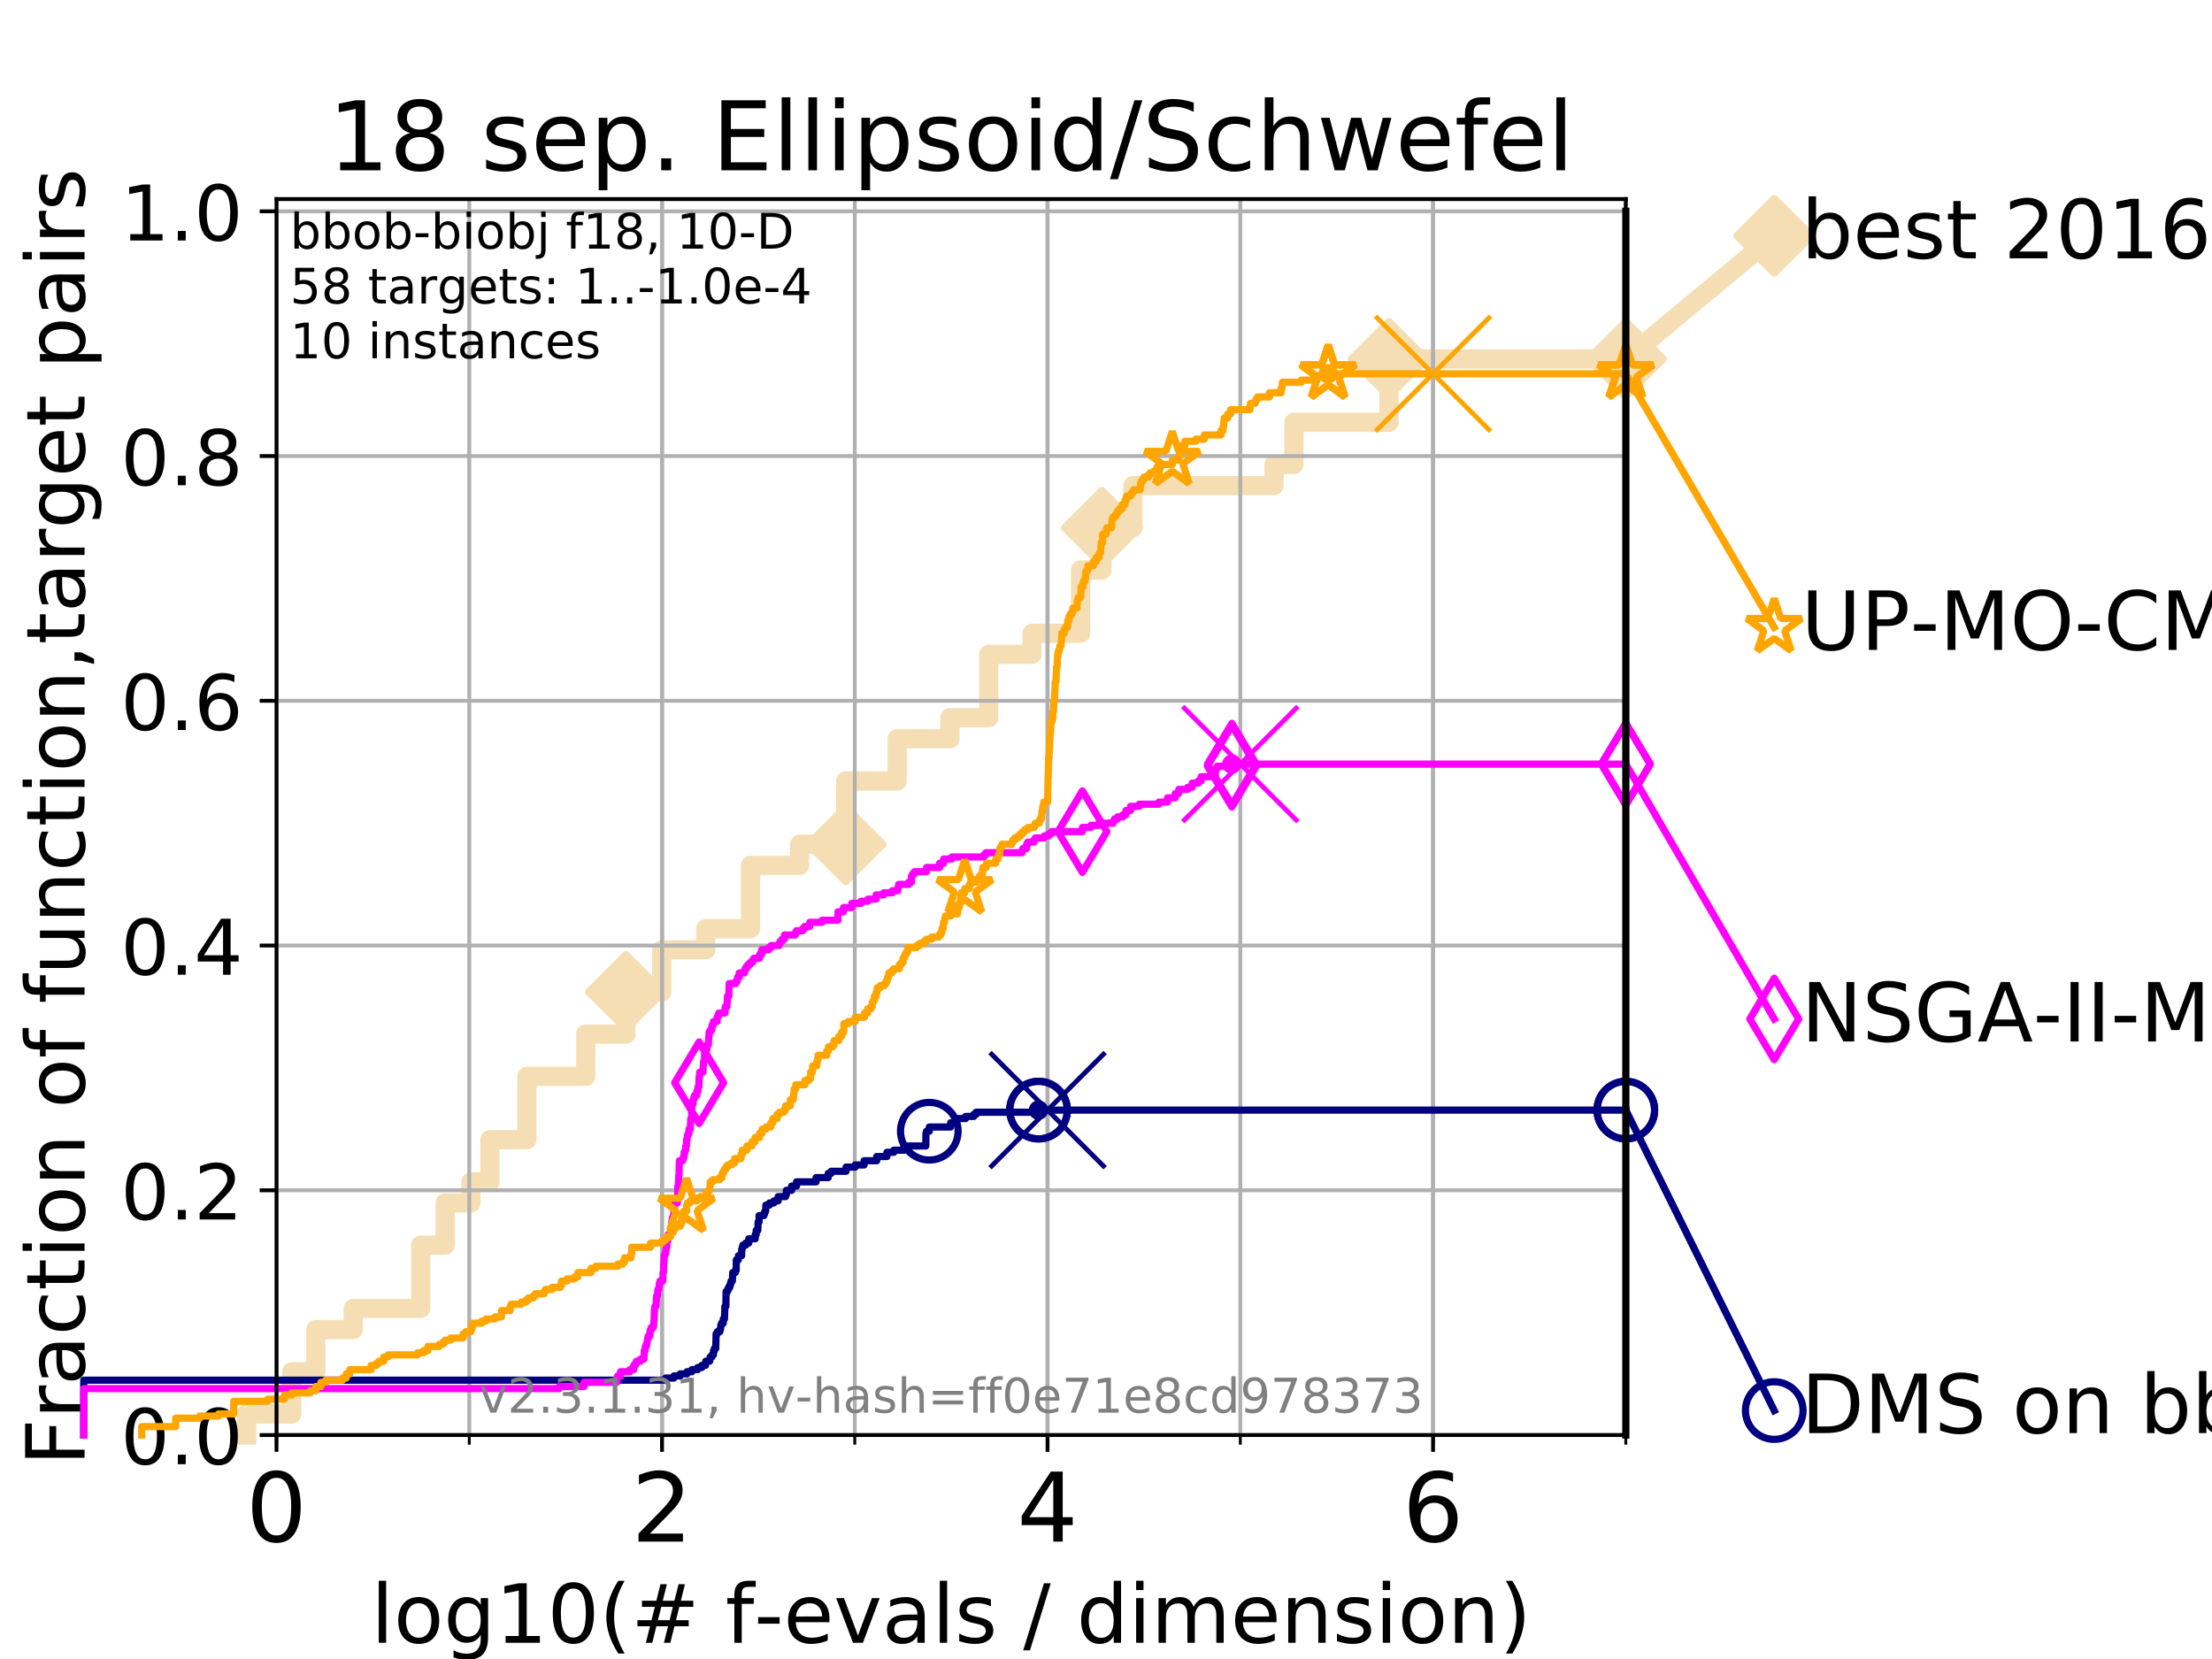 <?xml version="1.0" encoding="utf-8" standalone="no"?>
<!DOCTYPE svg PUBLIC "-//W3C//DTD SVG 1.1//EN"
  "http://www.w3.org/Graphics/SVG/1.1/DTD/svg11.dtd">
<!-- Created with matplotlib (https://matplotlib.org/) -->
<svg height="345.6pt" version="1.1" viewBox="0 0 460.8 345.6" width="460.8pt" xmlns="http://www.w3.org/2000/svg" xmlns:xlink="http://www.w3.org/1999/xlink">
 <defs>
  <style type="text/css">
*{stroke-linecap:butt;stroke-linejoin:round;}
  </style>
 </defs>
 <g id="figure_1">
  <g id="patch_1">
   <path d="M 0 345.6 
L 460.8 345.6 
L 460.8 0 
L 0 0 
z
" style="fill:#ffffff;"/>
  </g>
  <g id="axes_1">
   <g id="patch_2">
    <path d="M 57.6 298.944 
L 338.688 298.944 
L 338.688 41.472 
L 57.6 41.472 
z
" style="fill:#ffffff;"/>
   </g>
   <g id="line2d_1">
    <path d="M 51.38 298.944 
L 51.38 294.549 
L 60.78 294.549 
L 60.78 285.758 
L 65.797 285.758 
L 65.797 276.968 
L 73.579 276.968 
L 73.579 272.573 
L 87.644 272.573 
L 87.644 259.387 
L 92.738 259.387 
L 92.738 250.597 
L 98.101 250.597 
L 98.101 246.201 
L 102.06 246.201 
L 102.06 237.411 
L 109.756 237.411 
L 109.756 224.225 
L 122.018 224.225 
L 122.018 215.435 
L 130.398 215.435 
L 130.398 206.644 
L 137.858 206.644 
L 137.858 197.854 
L 147.01 197.854 
L 147.01 193.459 
L 156.376 193.459 
L 156.376 180.273 
L 166.575 180.273 
L 166.575 175.878 
L 176.169 175.878 
L 176.169 162.692 
L 186.907 162.692 
L 186.907 153.902 
L 197.882 153.902 
L 197.882 149.507 
L 205.967 149.507 
L 205.967 136.321 
L 214.987 136.321 
L 214.987 131.926 
L 225.099 131.926 
L 225.099 118.74 
L 229.562 118.74 
L 229.562 109.95 
L 235.998 109.95 
L 235.998 101.159 
L 265.401 101.159 
L 265.401 96.764 
L 269.553 96.764 
L 269.553 87.973 
L 289.349 87.973 
L 289.349 74.788 
L 338.688 74.788 
" style="fill:none;stroke:#f5deb3;stroke-linecap:square;stroke-width:4;"/>
   </g>
   <g id="line2d_2">
    <defs>
     <path d="M 0 7.778 
L 7.778 0 
L 0 -7.778 
L -7.778 0 
z
" id="m8eaba512b8" style="stroke:#f5deb3;stroke-linejoin:miter;stroke-width:1.5;"/>
    </defs>
    <g>
     <use style="fill:#f5deb3;stroke:#f5deb3;stroke-linejoin:miter;stroke-width:1.5;" x="130.398" xlink:href="#m8eaba512b8" y="206.644"/>
     <use style="fill:#f5deb3;stroke:#f5deb3;stroke-linejoin:miter;stroke-width:1.5;" x="176.169" xlink:href="#m8eaba512b8" y="175.878"/>
     <use style="fill:#f5deb3;stroke:#f5deb3;stroke-linejoin:miter;stroke-width:1.5;" x="229.562" xlink:href="#m8eaba512b8" y="109.95"/>
     <use style="fill:#f5deb3;stroke:#f5deb3;stroke-linejoin:miter;stroke-width:1.5;" x="289.349" xlink:href="#m8eaba512b8" y="74.788"/>
     <use style="fill:#f5deb3;stroke:#f5deb3;stroke-linejoin:miter;stroke-width:1.5;" x="289.349" xlink:href="#m8eaba512b8" y="74.788"/>
     <use style="fill:#f5deb3;stroke:#f5deb3;stroke-linejoin:miter;stroke-width:1.5;" x="338.688" xlink:href="#m8eaba512b8" y="74.788"/>
    </g>
   </g>
   <g id="line2d_3">
    <path style="fill:none;stroke:#f5deb3;stroke-linecap:square;stroke-width:4;"/>
    <g/>
   </g>
   <g id="line2d_4">
    <path d="M 338.688 74.788 
L 369.608 49.12 
" style="fill:none;stroke:#f5deb3;stroke-linecap:square;stroke-width:4;"/>
    <g>
     <use style="fill:#f5deb3;stroke:#f5deb3;stroke-linejoin:miter;stroke-width:1.5;" x="338.688" xlink:href="#m8eaba512b8" y="74.788"/>
     <use style="fill:#f5deb3;stroke:#f5deb3;stroke-linejoin:miter;stroke-width:1.5;" x="369.608" xlink:href="#m8eaba512b8" y="49.12"/>
    </g>
   </g>
   <g id="matplotlib.axis_1">
    <g id="xtick_1">
     <g id="line2d_5">
      <path clip-path="url(#p7b7113ac80)" d="M 57.6 298.944 
L 57.6 41.472 
" style="fill:none;stroke:#b0b0b0;stroke-linecap:square;stroke-width:0.8;"/>
     </g>
     <g id="line2d_6">
      <defs>
       <path d="M 0 0 
L 0 3.5 
" id="mbe34586864" style="stroke:#000000;stroke-width:0.8;"/>
      </defs>
      <g>
       <use style="stroke:#000000;stroke-width:0.8;" x="57.6" xlink:href="#mbe34586864" y="298.944"/>
      </g>
     </g>
     <g id="text_1">
      <!-- 0 -->
      <defs>
       <path d="M 31.781 66.406 
Q 24.172 66.406 20.328 58.906 
Q 16.5 51.422 16.5 36.375 
Q 16.5 21.391 20.328 13.891 
Q 24.172 6.391 31.781 6.391 
Q 39.453 6.391 43.281 13.891 
Q 47.125 21.391 47.125 36.375 
Q 47.125 51.422 43.281 58.906 
Q 39.453 66.406 31.781 66.406 
z
M 31.781 74.219 
Q 44.047 74.219 50.516 64.516 
Q 56.984 54.828 56.984 36.375 
Q 56.984 17.969 50.516 8.266 
Q 44.047 -1.422 31.781 -1.422 
Q 19.531 -1.422 13.062 8.266 
Q 6.594 17.969 6.594 36.375 
Q 6.594 54.828 13.062 64.516 
Q 19.531 74.219 31.781 74.219 
z
" id="DejaVuSans-48"/>
      </defs>
      <g transform="translate(51.237 321.141)scale(0.2 -0.2)">
       <use xlink:href="#DejaVuSans-48"/>
      </g>
     </g>
    </g>
    <g id="xtick_2">
     <g id="line2d_7">
      <path clip-path="url(#p7b7113ac80)" d="M 137.911 298.944 
L 137.911 41.472 
" style="fill:none;stroke:#b0b0b0;stroke-linecap:square;stroke-width:0.8;"/>
     </g>
     <g id="line2d_8">
      <g>
       <use style="stroke:#000000;stroke-width:0.8;" x="137.911" xlink:href="#mbe34586864" y="298.944"/>
      </g>
     </g>
     <g id="text_2">
      <!-- 2 -->
      <defs>
       <path d="M 19.188 8.297 
L 53.609 8.297 
L 53.609 0 
L 7.328 0 
L 7.328 8.297 
Q 12.938 14.109 22.625 23.891 
Q 32.328 33.688 34.812 36.531 
Q 39.547 41.844 41.422 45.531 
Q 43.312 49.219 43.312 52.781 
Q 43.312 58.594 39.234 62.25 
Q 35.156 65.922 28.609 65.922 
Q 23.969 65.922 18.812 64.312 
Q 13.672 62.703 7.812 59.422 
L 7.812 69.391 
Q 13.766 71.781 18.938 73 
Q 24.125 74.219 28.422 74.219 
Q 39.75 74.219 46.484 68.547 
Q 53.219 62.891 53.219 53.422 
Q 53.219 48.922 51.531 44.891 
Q 49.859 40.875 45.406 35.406 
Q 44.188 33.984 37.641 27.219 
Q 31.109 20.453 19.188 8.297 
z
" id="DejaVuSans-50"/>
      </defs>
      <g transform="translate(131.548 321.141)scale(0.2 -0.2)">
       <use xlink:href="#DejaVuSans-50"/>
      </g>
     </g>
    </g>
    <g id="xtick_3">
     <g id="line2d_9">
      <path clip-path="url(#p7b7113ac80)" d="M 218.222 298.944 
L 218.222 41.472 
" style="fill:none;stroke:#b0b0b0;stroke-linecap:square;stroke-width:0.8;"/>
     </g>
     <g id="line2d_10">
      <g>
       <use style="stroke:#000000;stroke-width:0.8;" x="218.222" xlink:href="#mbe34586864" y="298.944"/>
      </g>
     </g>
     <g id="text_3">
      <!-- 4 -->
      <defs>
       <path d="M 37.797 64.312 
L 12.891 25.391 
L 37.797 25.391 
z
M 35.203 72.906 
L 47.609 72.906 
L 47.609 25.391 
L 58.016 25.391 
L 58.016 17.188 
L 47.609 17.188 
L 47.609 0 
L 37.797 0 
L 37.797 17.188 
L 4.891 17.188 
L 4.891 26.703 
z
" id="DejaVuSans-52"/>
      </defs>
      <g transform="translate(211.859 321.141)scale(0.2 -0.2)">
       <use xlink:href="#DejaVuSans-52"/>
      </g>
     </g>
    </g>
    <g id="xtick_4">
     <g id="line2d_11">
      <path clip-path="url(#p7b7113ac80)" d="M 298.533 298.944 
L 298.533 41.472 
" style="fill:none;stroke:#b0b0b0;stroke-linecap:square;stroke-width:0.8;"/>
     </g>
     <g id="line2d_12">
      <g>
       <use style="stroke:#000000;stroke-width:0.8;" x="298.533" xlink:href="#mbe34586864" y="298.944"/>
      </g>
     </g>
     <g id="text_4">
      <!-- 6 -->
      <defs>
       <path d="M 33.016 40.375 
Q 26.375 40.375 22.484 35.828 
Q 18.609 31.297 18.609 23.391 
Q 18.609 15.531 22.484 10.953 
Q 26.375 6.391 33.016 6.391 
Q 39.656 6.391 43.531 10.953 
Q 47.406 15.531 47.406 23.391 
Q 47.406 31.297 43.531 35.828 
Q 39.656 40.375 33.016 40.375 
z
M 52.594 71.297 
L 52.594 62.312 
Q 48.875 64.062 45.094 64.984 
Q 41.312 65.922 37.594 65.922 
Q 27.828 65.922 22.672 59.328 
Q 17.531 52.734 16.797 39.406 
Q 19.672 43.656 24.016 45.922 
Q 28.375 48.188 33.594 48.188 
Q 44.578 48.188 50.953 41.516 
Q 57.328 34.859 57.328 23.391 
Q 57.328 12.156 50.688 5.359 
Q 44.047 -1.422 33.016 -1.422 
Q 20.359 -1.422 13.672 8.266 
Q 6.984 17.969 6.984 36.375 
Q 6.984 53.656 15.188 63.938 
Q 23.391 74.219 37.203 74.219 
Q 40.922 74.219 44.703 73.484 
Q 48.484 72.75 52.594 71.297 
z
" id="DejaVuSans-54"/>
      </defs>
      <g transform="translate(292.17 321.141)scale(0.2 -0.2)">
       <use xlink:href="#DejaVuSans-54"/>
      </g>
     </g>
    </g>
    <g id="xtick_5">
     <g id="line2d_13">
      <path clip-path="url(#p7b7113ac80)" d="M 57.6 298.944 
L 57.6 41.472 
" style="fill:none;stroke:#b0b0b0;stroke-linecap:square;stroke-width:0.8;"/>
     </g>
     <g id="line2d_14">
      <defs>
       <path d="M 0 0 
L 0 2 
" id="m7dde23bdff" style="stroke:#000000;stroke-width:0.6;"/>
      </defs>
      <g>
       <use style="stroke:#000000;stroke-width:0.6;" x="57.6" xlink:href="#m7dde23bdff" y="298.944"/>
      </g>
     </g>
    </g>
    <g id="xtick_6">
     <g id="line2d_15">
      <path clip-path="url(#p7b7113ac80)" d="M 97.755 298.944 
L 97.755 41.472 
" style="fill:none;stroke:#b0b0b0;stroke-linecap:square;stroke-width:0.8;"/>
     </g>
     <g id="line2d_16">
      <g>
       <use style="stroke:#000000;stroke-width:0.6;" x="97.755" xlink:href="#m7dde23bdff" y="298.944"/>
      </g>
     </g>
    </g>
    <g id="xtick_7">
     <g id="line2d_17">
      <path clip-path="url(#p7b7113ac80)" d="M 137.911 298.944 
L 137.911 41.472 
" style="fill:none;stroke:#b0b0b0;stroke-linecap:square;stroke-width:0.8;"/>
     </g>
     <g id="line2d_18">
      <g>
       <use style="stroke:#000000;stroke-width:0.6;" x="137.911" xlink:href="#m7dde23bdff" y="298.944"/>
      </g>
     </g>
    </g>
    <g id="xtick_8">
     <g id="line2d_19">
      <path clip-path="url(#p7b7113ac80)" d="M 178.066 298.944 
L 178.066 41.472 
" style="fill:none;stroke:#b0b0b0;stroke-linecap:square;stroke-width:0.8;"/>
     </g>
     <g id="line2d_20">
      <g>
       <use style="stroke:#000000;stroke-width:0.6;" x="178.066" xlink:href="#m7dde23bdff" y="298.944"/>
      </g>
     </g>
    </g>
    <g id="xtick_9">
     <g id="line2d_21">
      <path clip-path="url(#p7b7113ac80)" d="M 218.222 298.944 
L 218.222 41.472 
" style="fill:none;stroke:#b0b0b0;stroke-linecap:square;stroke-width:0.8;"/>
     </g>
     <g id="line2d_22">
      <g>
       <use style="stroke:#000000;stroke-width:0.6;" x="218.222" xlink:href="#m7dde23bdff" y="298.944"/>
      </g>
     </g>
    </g>
    <g id="xtick_10">
     <g id="line2d_23">
      <path clip-path="url(#p7b7113ac80)" d="M 258.377 298.944 
L 258.377 41.472 
" style="fill:none;stroke:#b0b0b0;stroke-linecap:square;stroke-width:0.8;"/>
     </g>
     <g id="line2d_24">
      <g>
       <use style="stroke:#000000;stroke-width:0.6;" x="258.377" xlink:href="#m7dde23bdff" y="298.944"/>
      </g>
     </g>
    </g>
    <g id="xtick_11">
     <g id="line2d_25">
      <path clip-path="url(#p7b7113ac80)" d="M 298.533 298.944 
L 298.533 41.472 
" style="fill:none;stroke:#b0b0b0;stroke-linecap:square;stroke-width:0.8;"/>
     </g>
     <g id="line2d_26">
      <g>
       <use style="stroke:#000000;stroke-width:0.6;" x="298.533" xlink:href="#m7dde23bdff" y="298.944"/>
      </g>
     </g>
    </g>
    <g id="xtick_12">
     <g id="line2d_27">
      <path clip-path="url(#p7b7113ac80)" d="M 338.688 298.944 
L 338.688 41.472 
" style="fill:none;stroke:#b0b0b0;stroke-linecap:square;stroke-width:0.8;"/>
     </g>
     <g id="line2d_28">
      <g>
       <use style="stroke:#000000;stroke-width:0.6;" x="338.688" xlink:href="#m7dde23bdff" y="298.944"/>
      </g>
     </g>
    </g>
    <g id="text_5">
     <!-- log10(# f-evals / dimension) -->
     <defs>
      <path d="M 9.422 75.984 
L 18.406 75.984 
L 18.406 0 
L 9.422 0 
z
" id="DejaVuSans-108"/>
      <path d="M 30.609 48.391 
Q 23.391 48.391 19.188 42.75 
Q 14.984 37.109 14.984 27.297 
Q 14.984 17.484 19.156 11.844 
Q 23.344 6.203 30.609 6.203 
Q 37.797 6.203 41.984 11.859 
Q 46.188 17.531 46.188 27.297 
Q 46.188 37.016 41.984 42.703 
Q 37.797 48.391 30.609 48.391 
z
M 30.609 56 
Q 42.328 56 49.016 48.375 
Q 55.719 40.766 55.719 27.297 
Q 55.719 13.875 49.016 6.219 
Q 42.328 -1.422 30.609 -1.422 
Q 18.844 -1.422 12.172 6.219 
Q 5.516 13.875 5.516 27.297 
Q 5.516 40.766 12.172 48.375 
Q 18.844 56 30.609 56 
z
" id="DejaVuSans-111"/>
      <path d="M 45.406 27.984 
Q 45.406 37.75 41.375 43.109 
Q 37.359 48.484 30.078 48.484 
Q 22.859 48.484 18.828 43.109 
Q 14.797 37.75 14.797 27.984 
Q 14.797 18.266 18.828 12.891 
Q 22.859 7.516 30.078 7.516 
Q 37.359 7.516 41.375 12.891 
Q 45.406 18.266 45.406 27.984 
z
M 54.391 6.781 
Q 54.391 -7.172 48.188 -13.984 
Q 42 -20.797 29.203 -20.797 
Q 24.469 -20.797 20.266 -20.094 
Q 16.062 -19.391 12.109 -17.922 
L 12.109 -9.188 
Q 16.062 -11.328 19.922 -12.344 
Q 23.781 -13.375 27.781 -13.375 
Q 36.625 -13.375 41.016 -8.766 
Q 45.406 -4.156 45.406 5.172 
L 45.406 9.625 
Q 42.625 4.781 38.281 2.391 
Q 33.938 0 27.875 0 
Q 17.828 0 11.672 7.656 
Q 5.516 15.328 5.516 27.984 
Q 5.516 40.672 11.672 48.328 
Q 17.828 56 27.875 56 
Q 33.938 56 38.281 53.609 
Q 42.625 51.219 45.406 46.391 
L 45.406 54.688 
L 54.391 54.688 
z
" id="DejaVuSans-103"/>
      <path d="M 12.406 8.297 
L 28.516 8.297 
L 28.516 63.922 
L 10.984 60.406 
L 10.984 69.391 
L 28.422 72.906 
L 38.281 72.906 
L 38.281 8.297 
L 54.391 8.297 
L 54.391 0 
L 12.406 0 
z
" id="DejaVuSans-49"/>
      <path d="M 31 75.875 
Q 24.469 64.656 21.281 53.656 
Q 18.109 42.672 18.109 31.391 
Q 18.109 20.125 21.312 9.062 
Q 24.516 -2 31 -13.188 
L 23.188 -13.188 
Q 15.875 -1.703 12.234 9.375 
Q 8.594 20.453 8.594 31.391 
Q 8.594 42.281 12.203 53.312 
Q 15.828 64.359 23.188 75.875 
z
" id="DejaVuSans-40"/>
      <path d="M 51.125 44 
L 36.922 44 
L 32.812 27.688 
L 47.125 27.688 
z
M 43.797 71.781 
L 38.719 51.516 
L 52.984 51.516 
L 58.109 71.781 
L 65.922 71.781 
L 60.891 51.516 
L 76.125 51.516 
L 76.125 44 
L 58.984 44 
L 54.984 27.688 
L 70.516 27.688 
L 70.516 20.219 
L 53.078 20.219 
L 48 0 
L 40.188 0 
L 45.219 20.219 
L 30.906 20.219 
L 25.875 0 
L 18.016 0 
L 23.094 20.219 
L 7.719 20.219 
L 7.719 27.688 
L 24.906 27.688 
L 29 44 
L 13.281 44 
L 13.281 51.516 
L 30.906 51.516 
L 35.891 71.781 
z
" id="DejaVuSans-35"/>
      <path id="DejaVuSans-32"/>
      <path d="M 37.109 75.984 
L 37.109 68.5 
L 28.516 68.5 
Q 23.688 68.5 21.797 66.547 
Q 19.922 64.594 19.922 59.516 
L 19.922 54.688 
L 34.719 54.688 
L 34.719 47.703 
L 19.922 47.703 
L 19.922 0 
L 10.891 0 
L 10.891 47.703 
L 2.297 47.703 
L 2.297 54.688 
L 10.891 54.688 
L 10.891 58.5 
Q 10.891 67.625 15.141 71.797 
Q 19.391 75.984 28.609 75.984 
z
" id="DejaVuSans-102"/>
      <path d="M 4.891 31.391 
L 31.203 31.391 
L 31.203 23.391 
L 4.891 23.391 
z
" id="DejaVuSans-45"/>
      <path d="M 56.203 29.594 
L 56.203 25.203 
L 14.891 25.203 
Q 15.484 15.922 20.484 11.062 
Q 25.484 6.203 34.422 6.203 
Q 39.594 6.203 44.453 7.469 
Q 49.312 8.734 54.109 11.281 
L 54.109 2.781 
Q 49.266 0.734 44.188 -0.344 
Q 39.109 -1.422 33.891 -1.422 
Q 20.797 -1.422 13.156 6.188 
Q 5.516 13.812 5.516 26.812 
Q 5.516 40.234 12.766 48.109 
Q 20.016 56 32.328 56 
Q 43.359 56 49.781 48.891 
Q 56.203 41.797 56.203 29.594 
z
M 47.219 32.234 
Q 47.125 39.594 43.094 43.984 
Q 39.062 48.391 32.422 48.391 
Q 24.906 48.391 20.391 44.141 
Q 15.875 39.891 15.188 32.172 
z
" id="DejaVuSans-101"/>
      <path d="M 2.984 54.688 
L 12.5 54.688 
L 29.594 8.797 
L 46.688 54.688 
L 56.203 54.688 
L 35.688 0 
L 23.484 0 
z
" id="DejaVuSans-118"/>
      <path d="M 34.281 27.484 
Q 23.391 27.484 19.188 25 
Q 14.984 22.516 14.984 16.5 
Q 14.984 11.719 18.141 8.906 
Q 21.297 6.109 26.703 6.109 
Q 34.188 6.109 38.703 11.406 
Q 43.219 16.703 43.219 25.484 
L 43.219 27.484 
z
M 52.203 31.203 
L 52.203 0 
L 43.219 0 
L 43.219 8.297 
Q 40.141 3.328 35.547 0.953 
Q 30.953 -1.422 24.312 -1.422 
Q 15.922 -1.422 10.953 3.297 
Q 6 8.016 6 15.922 
Q 6 25.141 12.172 29.828 
Q 18.359 34.516 30.609 34.516 
L 43.219 34.516 
L 43.219 35.406 
Q 43.219 41.609 39.141 45 
Q 35.062 48.391 27.688 48.391 
Q 23 48.391 18.547 47.266 
Q 14.109 46.141 10.016 43.891 
L 10.016 52.203 
Q 14.938 54.109 19.578 55.047 
Q 24.219 56 28.609 56 
Q 40.484 56 46.344 49.844 
Q 52.203 43.703 52.203 31.203 
z
" id="DejaVuSans-97"/>
      <path d="M 44.281 53.078 
L 44.281 44.578 
Q 40.484 46.531 36.375 47.5 
Q 32.281 48.484 27.875 48.484 
Q 21.188 48.484 17.844 46.438 
Q 14.5 44.391 14.5 40.281 
Q 14.5 37.156 16.891 35.375 
Q 19.281 33.594 26.516 31.984 
L 29.594 31.297 
Q 39.156 29.25 43.188 25.516 
Q 47.219 21.781 47.219 15.094 
Q 47.219 7.469 41.188 3.016 
Q 35.156 -1.422 24.609 -1.422 
Q 20.219 -1.422 15.453 -0.562 
Q 10.688 0.297 5.422 2 
L 5.422 11.281 
Q 10.406 8.688 15.234 7.391 
Q 20.062 6.109 24.812 6.109 
Q 31.156 6.109 34.562 8.281 
Q 37.984 10.453 37.984 14.406 
Q 37.984 18.062 35.516 20.016 
Q 33.062 21.969 24.703 23.781 
L 21.578 24.516 
Q 13.234 26.266 9.516 29.906 
Q 5.812 33.547 5.812 39.891 
Q 5.812 47.609 11.281 51.797 
Q 16.75 56 26.812 56 
Q 31.781 56 36.172 55.266 
Q 40.578 54.547 44.281 53.078 
z
" id="DejaVuSans-115"/>
      <path d="M 25.391 72.906 
L 33.688 72.906 
L 8.297 -9.281 
L 0 -9.281 
z
" id="DejaVuSans-47"/>
      <path d="M 45.406 46.391 
L 45.406 75.984 
L 54.391 75.984 
L 54.391 0 
L 45.406 0 
L 45.406 8.203 
Q 42.578 3.328 38.25 0.953 
Q 33.938 -1.422 27.875 -1.422 
Q 17.969 -1.422 11.734 6.484 
Q 5.516 14.406 5.516 27.297 
Q 5.516 40.188 11.734 48.094 
Q 17.969 56 27.875 56 
Q 33.938 56 38.25 53.625 
Q 42.578 51.266 45.406 46.391 
z
M 14.797 27.297 
Q 14.797 17.391 18.875 11.75 
Q 22.953 6.109 30.078 6.109 
Q 37.203 6.109 41.297 11.75 
Q 45.406 17.391 45.406 27.297 
Q 45.406 37.203 41.297 42.844 
Q 37.203 48.484 30.078 48.484 
Q 22.953 48.484 18.875 42.844 
Q 14.797 37.203 14.797 27.297 
z
" id="DejaVuSans-100"/>
      <path d="M 9.422 54.688 
L 18.406 54.688 
L 18.406 0 
L 9.422 0 
z
M 9.422 75.984 
L 18.406 75.984 
L 18.406 64.594 
L 9.422 64.594 
z
" id="DejaVuSans-105"/>
      <path d="M 52 44.188 
Q 55.375 50.25 60.062 53.125 
Q 64.75 56 71.094 56 
Q 79.641 56 84.281 50.016 
Q 88.922 44.047 88.922 33.016 
L 88.922 0 
L 79.891 0 
L 79.891 32.719 
Q 79.891 40.578 77.094 44.375 
Q 74.312 48.188 68.609 48.188 
Q 61.625 48.188 57.562 43.547 
Q 53.516 38.922 53.516 30.906 
L 53.516 0 
L 44.484 0 
L 44.484 32.719 
Q 44.484 40.625 41.703 44.406 
Q 38.922 48.188 33.109 48.188 
Q 26.219 48.188 22.156 43.531 
Q 18.109 38.875 18.109 30.906 
L 18.109 0 
L 9.078 0 
L 9.078 54.688 
L 18.109 54.688 
L 18.109 46.188 
Q 21.188 51.219 25.484 53.609 
Q 29.781 56 35.688 56 
Q 41.656 56 45.828 52.969 
Q 50 49.953 52 44.188 
z
" id="DejaVuSans-109"/>
      <path d="M 54.891 33.016 
L 54.891 0 
L 45.906 0 
L 45.906 32.719 
Q 45.906 40.484 42.875 44.328 
Q 39.844 48.188 33.797 48.188 
Q 26.516 48.188 22.312 43.547 
Q 18.109 38.922 18.109 30.906 
L 18.109 0 
L 9.078 0 
L 9.078 54.688 
L 18.109 54.688 
L 18.109 46.188 
Q 21.344 51.125 25.703 53.562 
Q 30.078 56 35.797 56 
Q 45.219 56 50.047 50.172 
Q 54.891 44.344 54.891 33.016 
z
" id="DejaVuSans-110"/>
      <path d="M 8.016 75.875 
L 15.828 75.875 
Q 23.141 64.359 26.781 53.312 
Q 30.422 42.281 30.422 31.391 
Q 30.422 20.453 26.781 9.375 
Q 23.141 -1.703 15.828 -13.188 
L 8.016 -13.188 
Q 14.5 -2 17.703 9.062 
Q 20.906 20.125 20.906 31.391 
Q 20.906 42.672 17.703 53.656 
Q 14.5 64.656 8.016 75.875 
z
" id="DejaVuSans-41"/>
     </defs>
     <g transform="translate(77.303 342.218)scale(0.17 -0.17)">
      <use xlink:href="#DejaVuSans-108"/>
      <use x="27.783" xlink:href="#DejaVuSans-111"/>
      <use x="88.965" xlink:href="#DejaVuSans-103"/>
      <use x="152.441" xlink:href="#DejaVuSans-49"/>
      <use x="216.064" xlink:href="#DejaVuSans-48"/>
      <use x="279.688" xlink:href="#DejaVuSans-40"/>
      <use x="318.701" xlink:href="#DejaVuSans-35"/>
      <use x="402.49" xlink:href="#DejaVuSans-32"/>
      <use x="434.277" xlink:href="#DejaVuSans-102"/>
      <use x="469.404" xlink:href="#DejaVuSans-45"/>
      <use x="505.488" xlink:href="#DejaVuSans-101"/>
      <use x="567.012" xlink:href="#DejaVuSans-118"/>
      <use x="626.191" xlink:href="#DejaVuSans-97"/>
      <use x="687.471" xlink:href="#DejaVuSans-108"/>
      <use x="715.254" xlink:href="#DejaVuSans-115"/>
      <use x="767.354" xlink:href="#DejaVuSans-32"/>
      <use x="799.141" xlink:href="#DejaVuSans-47"/>
      <use x="832.832" xlink:href="#DejaVuSans-32"/>
      <use x="864.619" xlink:href="#DejaVuSans-100"/>
      <use x="928.096" xlink:href="#DejaVuSans-105"/>
      <use x="955.879" xlink:href="#DejaVuSans-109"/>
      <use x="1053.291" xlink:href="#DejaVuSans-101"/>
      <use x="1114.814" xlink:href="#DejaVuSans-110"/>
      <use x="1178.193" xlink:href="#DejaVuSans-115"/>
      <use x="1230.293" xlink:href="#DejaVuSans-105"/>
      <use x="1258.076" xlink:href="#DejaVuSans-111"/>
      <use x="1319.258" xlink:href="#DejaVuSans-110"/>
      <use x="1382.637" xlink:href="#DejaVuSans-41"/>
     </g>
    </g>
   </g>
   <g id="matplotlib.axis_2">
    <g id="ytick_1">
     <g id="line2d_29">
      <path clip-path="url(#p7b7113ac80)" d="M 57.6 298.944 
L 338.688 298.944 
" style="fill:none;stroke:#b0b0b0;stroke-linecap:square;stroke-width:0.8;"/>
     </g>
     <g id="line2d_30">
      <defs>
       <path d="M 0 0 
L -3.5 0 
" id="mfe1e54d836" style="stroke:#000000;stroke-width:0.8;"/>
      </defs>
      <g>
       <use style="stroke:#000000;stroke-width:0.8;" x="57.6" xlink:href="#mfe1e54d836" y="298.944"/>
      </g>
     </g>
     <g id="text_6">
      <!-- 0.0 -->
      <defs>
       <path d="M 10.688 12.406 
L 21 12.406 
L 21 0 
L 10.688 0 
z
" id="DejaVuSans-46"/>
      </defs>
      <g transform="translate(25.155 305.023)scale(0.16 -0.16)">
       <use xlink:href="#DejaVuSans-48"/>
       <use x="63.623" xlink:href="#DejaVuSans-46"/>
       <use x="95.41" xlink:href="#DejaVuSans-48"/>
      </g>
     </g>
    </g>
    <g id="ytick_2">
     <g id="line2d_31">
      <path clip-path="url(#p7b7113ac80)" d="M 57.6 247.959 
L 338.688 247.959 
" style="fill:none;stroke:#b0b0b0;stroke-linecap:square;stroke-width:0.8;"/>
     </g>
     <g id="line2d_32">
      <g>
       <use style="stroke:#000000;stroke-width:0.8;" x="57.6" xlink:href="#mfe1e54d836" y="247.959"/>
      </g>
     </g>
     <g id="text_7">
      <!-- 0.2 -->
      <g transform="translate(25.155 254.038)scale(0.16 -0.16)">
       <use xlink:href="#DejaVuSans-48"/>
       <use x="63.623" xlink:href="#DejaVuSans-46"/>
       <use x="95.41" xlink:href="#DejaVuSans-50"/>
      </g>
     </g>
    </g>
    <g id="ytick_3">
     <g id="line2d_33">
      <path clip-path="url(#p7b7113ac80)" d="M 57.6 196.975 
L 338.688 196.975 
" style="fill:none;stroke:#b0b0b0;stroke-linecap:square;stroke-width:0.8;"/>
     </g>
     <g id="line2d_34">
      <g>
       <use style="stroke:#000000;stroke-width:0.8;" x="57.6" xlink:href="#mfe1e54d836" y="196.975"/>
      </g>
     </g>
     <g id="text_8">
      <!-- 0.4 -->
      <g transform="translate(25.155 203.054)scale(0.16 -0.16)">
       <use xlink:href="#DejaVuSans-48"/>
       <use x="63.623" xlink:href="#DejaVuSans-46"/>
       <use x="95.41" xlink:href="#DejaVuSans-52"/>
      </g>
     </g>
    </g>
    <g id="ytick_4">
     <g id="line2d_35">
      <path clip-path="url(#p7b7113ac80)" d="M 57.6 145.99 
L 338.688 145.99 
" style="fill:none;stroke:#b0b0b0;stroke-linecap:square;stroke-width:0.8;"/>
     </g>
     <g id="line2d_36">
      <g>
       <use style="stroke:#000000;stroke-width:0.8;" x="57.6" xlink:href="#mfe1e54d836" y="145.99"/>
      </g>
     </g>
     <g id="text_9">
      <!-- 0.6 -->
      <g transform="translate(25.155 152.069)scale(0.16 -0.16)">
       <use xlink:href="#DejaVuSans-48"/>
       <use x="63.623" xlink:href="#DejaVuSans-46"/>
       <use x="95.41" xlink:href="#DejaVuSans-54"/>
      </g>
     </g>
    </g>
    <g id="ytick_5">
     <g id="line2d_37">
      <path clip-path="url(#p7b7113ac80)" d="M 57.6 95.006 
L 338.688 95.006 
" style="fill:none;stroke:#b0b0b0;stroke-linecap:square;stroke-width:0.8;"/>
     </g>
     <g id="line2d_38">
      <g>
       <use style="stroke:#000000;stroke-width:0.8;" x="57.6" xlink:href="#mfe1e54d836" y="95.006"/>
      </g>
     </g>
     <g id="text_10">
      <!-- 0.8 -->
      <defs>
       <path d="M 31.781 34.625 
Q 24.75 34.625 20.719 30.859 
Q 16.703 27.094 16.703 20.516 
Q 16.703 13.922 20.719 10.156 
Q 24.75 6.391 31.781 6.391 
Q 38.812 6.391 42.859 10.172 
Q 46.922 13.969 46.922 20.516 
Q 46.922 27.094 42.891 30.859 
Q 38.875 34.625 31.781 34.625 
z
M 21.922 38.812 
Q 15.578 40.375 12.031 44.719 
Q 8.5 49.078 8.5 55.328 
Q 8.5 64.062 14.719 69.141 
Q 20.953 74.219 31.781 74.219 
Q 42.672 74.219 48.875 69.141 
Q 55.078 64.062 55.078 55.328 
Q 55.078 49.078 51.531 44.719 
Q 48 40.375 41.703 38.812 
Q 48.828 37.156 52.797 32.312 
Q 56.781 27.484 56.781 20.516 
Q 56.781 9.906 50.312 4.234 
Q 43.844 -1.422 31.781 -1.422 
Q 19.734 -1.422 13.25 4.234 
Q 6.781 9.906 6.781 20.516 
Q 6.781 27.484 10.781 32.312 
Q 14.797 37.156 21.922 38.812 
z
M 18.312 54.391 
Q 18.312 48.734 21.844 45.562 
Q 25.391 42.391 31.781 42.391 
Q 38.141 42.391 41.719 45.562 
Q 45.312 48.734 45.312 54.391 
Q 45.312 60.062 41.719 63.234 
Q 38.141 66.406 31.781 66.406 
Q 25.391 66.406 21.844 63.234 
Q 18.312 60.062 18.312 54.391 
z
" id="DejaVuSans-56"/>
      </defs>
      <g transform="translate(25.155 101.085)scale(0.16 -0.16)">
       <use xlink:href="#DejaVuSans-48"/>
       <use x="63.623" xlink:href="#DejaVuSans-46"/>
       <use x="95.41" xlink:href="#DejaVuSans-56"/>
      </g>
     </g>
    </g>
    <g id="ytick_6">
     <g id="line2d_39">
      <path clip-path="url(#p7b7113ac80)" d="M 57.6 44.021 
L 338.688 44.021 
" style="fill:none;stroke:#b0b0b0;stroke-linecap:square;stroke-width:0.8;"/>
     </g>
     <g id="line2d_40">
      <g>
       <use style="stroke:#000000;stroke-width:0.8;" x="57.6" xlink:href="#mfe1e54d836" y="44.021"/>
      </g>
     </g>
     <g id="text_11">
      <!-- 1.0 -->
      <g transform="translate(25.155 50.1)scale(0.16 -0.16)">
       <use xlink:href="#DejaVuSans-49"/>
       <use x="63.623" xlink:href="#DejaVuSans-46"/>
       <use x="95.41" xlink:href="#DejaVuSans-48"/>
      </g>
     </g>
    </g>
    <g id="text_12">
     <!-- Fraction of function,target pairs -->
     <defs>
      <path d="M 9.812 72.906 
L 51.703 72.906 
L 51.703 64.594 
L 19.672 64.594 
L 19.672 43.109 
L 48.578 43.109 
L 48.578 34.812 
L 19.672 34.812 
L 19.672 0 
L 9.812 0 
z
" id="DejaVuSans-70"/>
      <path d="M 41.109 46.297 
Q 39.594 47.172 37.812 47.578 
Q 36.031 48 33.891 48 
Q 26.266 48 22.188 43.047 
Q 18.109 38.094 18.109 28.812 
L 18.109 0 
L 9.078 0 
L 9.078 54.688 
L 18.109 54.688 
L 18.109 46.188 
Q 20.953 51.172 25.484 53.578 
Q 30.031 56 36.531 56 
Q 37.453 56 38.578 55.875 
Q 39.703 55.766 41.062 55.516 
z
" id="DejaVuSans-114"/>
      <path d="M 48.781 52.594 
L 48.781 44.188 
Q 44.969 46.297 41.141 47.344 
Q 37.312 48.391 33.406 48.391 
Q 24.656 48.391 19.812 42.844 
Q 14.984 37.312 14.984 27.297 
Q 14.984 17.281 19.812 11.734 
Q 24.656 6.203 33.406 6.203 
Q 37.312 6.203 41.141 7.25 
Q 44.969 8.297 48.781 10.406 
L 48.781 2.094 
Q 45.016 0.344 40.984 -0.531 
Q 36.969 -1.422 32.422 -1.422 
Q 20.062 -1.422 12.781 6.344 
Q 5.516 14.109 5.516 27.297 
Q 5.516 40.672 12.859 48.328 
Q 20.219 56 33.016 56 
Q 37.156 56 41.109 55.141 
Q 45.062 54.297 48.781 52.594 
z
" id="DejaVuSans-99"/>
      <path d="M 18.312 70.219 
L 18.312 54.688 
L 36.812 54.688 
L 36.812 47.703 
L 18.312 47.703 
L 18.312 18.016 
Q 18.312 11.328 20.141 9.422 
Q 21.969 7.516 27.594 7.516 
L 36.812 7.516 
L 36.812 0 
L 27.594 0 
Q 17.188 0 13.234 3.875 
Q 9.281 7.766 9.281 18.016 
L 9.281 47.703 
L 2.688 47.703 
L 2.688 54.688 
L 9.281 54.688 
L 9.281 70.219 
z
" id="DejaVuSans-116"/>
      <path d="M 8.5 21.578 
L 8.5 54.688 
L 17.484 54.688 
L 17.484 21.922 
Q 17.484 14.156 20.5 10.266 
Q 23.531 6.391 29.594 6.391 
Q 36.859 6.391 41.078 11.031 
Q 45.312 15.672 45.312 23.688 
L 45.312 54.688 
L 54.297 54.688 
L 54.297 0 
L 45.312 0 
L 45.312 8.406 
Q 42.047 3.422 37.719 1 
Q 33.406 -1.422 27.688 -1.422 
Q 18.266 -1.422 13.375 4.438 
Q 8.5 10.297 8.5 21.578 
z
M 31.109 56 
z
" id="DejaVuSans-117"/>
      <path d="M 11.719 12.406 
L 22.016 12.406 
L 22.016 4 
L 14.016 -11.625 
L 7.719 -11.625 
L 11.719 4 
z
" id="DejaVuSans-44"/>
      <path d="M 18.109 8.203 
L 18.109 -20.797 
L 9.078 -20.797 
L 9.078 54.688 
L 18.109 54.688 
L 18.109 46.391 
Q 20.953 51.266 25.266 53.625 
Q 29.594 56 35.594 56 
Q 45.562 56 51.781 48.094 
Q 58.016 40.188 58.016 27.297 
Q 58.016 14.406 51.781 6.484 
Q 45.562 -1.422 35.594 -1.422 
Q 29.594 -1.422 25.266 0.953 
Q 20.953 3.328 18.109 8.203 
z
M 48.688 27.297 
Q 48.688 37.203 44.609 42.844 
Q 40.531 48.484 33.406 48.484 
Q 26.266 48.484 22.188 42.844 
Q 18.109 37.203 18.109 27.297 
Q 18.109 17.391 22.188 11.75 
Q 26.266 6.109 33.406 6.109 
Q 40.531 6.109 44.609 11.75 
Q 48.688 17.391 48.688 27.297 
z
" id="DejaVuSans-112"/>
     </defs>
     <g transform="translate(17.62 305.347)rotate(-90)scale(0.17 -0.17)">
      <use xlink:href="#DejaVuSans-70"/>
      <use x="57.41" xlink:href="#DejaVuSans-114"/>
      <use x="98.523" xlink:href="#DejaVuSans-97"/>
      <use x="159.803" xlink:href="#DejaVuSans-99"/>
      <use x="214.783" xlink:href="#DejaVuSans-116"/>
      <use x="253.992" xlink:href="#DejaVuSans-105"/>
      <use x="281.775" xlink:href="#DejaVuSans-111"/>
      <use x="342.957" xlink:href="#DejaVuSans-110"/>
      <use x="406.336" xlink:href="#DejaVuSans-32"/>
      <use x="438.123" xlink:href="#DejaVuSans-111"/>
      <use x="499.305" xlink:href="#DejaVuSans-102"/>
      <use x="534.51" xlink:href="#DejaVuSans-32"/>
      <use x="566.297" xlink:href="#DejaVuSans-102"/>
      <use x="601.502" xlink:href="#DejaVuSans-117"/>
      <use x="664.881" xlink:href="#DejaVuSans-110"/>
      <use x="728.26" xlink:href="#DejaVuSans-99"/>
      <use x="783.24" xlink:href="#DejaVuSans-116"/>
      <use x="822.449" xlink:href="#DejaVuSans-105"/>
      <use x="850.232" xlink:href="#DejaVuSans-111"/>
      <use x="911.414" xlink:href="#DejaVuSans-110"/>
      <use x="974.793" xlink:href="#DejaVuSans-44"/>
      <use x="1006.58" xlink:href="#DejaVuSans-116"/>
      <use x="1045.789" xlink:href="#DejaVuSans-97"/>
      <use x="1107.068" xlink:href="#DejaVuSans-114"/>
      <use x="1148.166" xlink:href="#DejaVuSans-103"/>
      <use x="1211.643" xlink:href="#DejaVuSans-101"/>
      <use x="1273.166" xlink:href="#DejaVuSans-116"/>
      <use x="1312.375" xlink:href="#DejaVuSans-32"/>
      <use x="1344.162" xlink:href="#DejaVuSans-112"/>
      <use x="1407.639" xlink:href="#DejaVuSans-97"/>
      <use x="1468.918" xlink:href="#DejaVuSans-105"/>
      <use x="1496.701" xlink:href="#DejaVuSans-114"/>
      <use x="1537.814" xlink:href="#DejaVuSans-115"/>
     </g>
    </g>
   </g>
   <g id="line2d_41">
    <defs>
     <path d="M 0 1.5 
C 0.398 1.5 0.779 1.342 1.061 1.061 
C 1.342 0.779 1.5 0.398 1.5 0 
C 1.5 -0.398 1.342 -0.779 1.061 -1.061 
C 0.779 -1.342 0.398 -1.5 0 -1.5 
C -0.398 -1.5 -0.779 -1.342 -1.061 -1.061 
C -1.342 -0.779 -1.5 -0.398 -1.5 0 
C -1.5 0.398 -1.342 0.779 -1.061 1.061 
C -0.779 1.342 -0.398 1.5 0 1.5 
z
" id="mad21e853e9" style="stroke:#f5deb3;"/>
    </defs>
    <g>
     <use style="fill:#f5deb3;stroke:#f5deb3;" x="289.349" xlink:href="#mad21e853e9" y="74.788"/>
     <use style="fill:#f5deb3;stroke:#f5deb3;" x="289.349" xlink:href="#mad21e853e9" y="74.788"/>
    </g>
   </g>
   <g id="line2d_42">
    <defs>
     <path d="M 0 1.5 
C 0.398 1.5 0.779 1.342 1.061 1.061 
C 1.342 0.779 1.5 0.398 1.5 0 
C 1.5 -0.398 1.342 -0.779 1.061 -1.061 
C 0.779 -1.342 0.398 -1.5 0 -1.5 
C -0.398 -1.5 -0.779 -1.342 -1.061 -1.061 
C -1.342 -0.779 -1.5 -0.398 -1.5 0 
C -1.5 0.398 -1.342 0.779 -1.061 1.061 
C -0.779 1.342 -0.398 1.5 0 1.5 
z
" id="m7ac44a0714" style="stroke:#000080;"/>
    </defs>
    <g>
     <use style="fill:#000080;stroke:#000080;" x="216.351" xlink:href="#m7ac44a0714" y="231.258"/>
     <use style="fill:#000080;stroke:#000080;" x="216.351" xlink:href="#m7ac44a0714" y="231.258"/>
    </g>
   </g>
   <g id="line2d_43">
    <path d="M 17.445 298.944 
L 17.445 287.516 
L 138.662 287.516 
L 138.662 287.077 
L 140.379 287.077 
L 140.379 286.637 
L 141.69 286.637 
L 141.69 286.198 
L 143.132 286.198 
L 143.132 285.758 
L 144.124 285.758 
L 144.124 285.319 
L 145.327 285.319 
L 145.327 284.879 
L 146.194 284.879 
L 146.194 284.44 
L 146.969 284.44 
L 147.02 283.561 
L 147.849 283.561 
L 147.927 282.682 
L 148.316 282.682 
L 148.316 282.242 
L 148.62 282.242 
L 148.639 281.363 
L 148.817 281.363 
L 148.817 280.924 
L 149.104 280.924 
L 149.178 277.847 
L 149.441 277.847 
L 149.441 277.407 
L 149.955 277.407 
L 149.955 276.968 
L 150.094 276.968 
L 150.155 276.089 
L 150.293 276.089 
L 150.293 275.649 
L 150.666 275.649 
L 150.666 274.77 
L 150.916 274.77 
L 151.015 272.133 
L 151.219 272.133 
L 151.252 269.057 
L 151.566 269.057 
L 151.566 268.617 
L 151.764 268.617 
L 151.764 268.177 
L 152.03 268.177 
L 152.03 267.738 
L 152.161 267.738 
L 152.161 267.298 
L 152.292 267.298 
L 152.292 266.859 
L 152.572 266.859 
L 152.64 265.101 
L 153.164 265.101 
L 153.164 264.661 
L 153.359 264.661 
L 153.381 262.464 
L 153.799 262.464 
L 153.834 261.585 
L 154.5 261.585 
L 154.5 260.266 
L 154.621 260.266 
L 154.621 259.827 
L 154.748 259.827 
L 154.748 259.387 
L 155.355 259.387 
L 155.355 258.947 
L 155.985 258.947 
L 155.985 258.068 
L 157.324 258.068 
L 157.324 257.189 
L 157.523 257.189 
L 157.529 256.31 
L 157.871 256.31 
L 157.932 254.552 
L 158.13 254.552 
L 158.13 253.234 
L 159.134 253.234 
L 159.134 252.794 
L 159.309 252.794 
L 159.309 252.355 
L 159.497 252.355 
L 159.543 251.036 
L 160.317 251.036 
L 160.317 250.597 
L 161.224 250.597 
L 161.224 250.157 
L 162.1 250.157 
L 162.1 249.278 
L 163.642 249.278 
L 163.642 248.838 
L 163.82 248.838 
L 163.82 247.959 
L 164.914 247.959 
L 164.914 247.08 
L 165.926 247.08 
L 165.926 246.201 
L 170.003 246.201 
L 170.003 245.322 
L 172.533 245.322 
L 172.533 244.443 
L 173.131 244.443 
L 173.131 244.004 
L 176.254 244.004 
L 176.254 243.125 
L 178.139 243.125 
L 178.139 242.685 
L 180.002 242.685 
L 180.002 241.806 
L 182.634 241.806 
L 182.634 240.927 
L 184.767 240.927 
L 184.767 240.048 
L 186.185 240.048 
L 186.185 239.609 
L 188.315 239.609 
L 188.315 238.729 
L 192.865 238.729 
L 192.893 236.092 
L 193.002 236.092 
L 193.002 235.653 
L 193.592 235.653 
L 193.592 234.774 
L 198.03 234.774 
L 198.03 233.895 
L 199.181 233.895 
L 199.181 233.016 
L 201.134 233.016 
L 201.134 232.576 
L 202.87 232.576 
L 202.87 232.137 
L 203.34 232.137 
L 203.34 231.697 
L 216.351 231.697 
L 216.351 231.258 
L 338.688 231.258 
L 338.688 231.258 
" style="fill:none;stroke:#000080;stroke-linecap:square;stroke-width:1.5;"/>
   </g>
   <g id="line2d_44">
    <defs>
     <path d="M 0 6 
C 1.591 6 3.117 5.368 4.243 4.243 
C 5.368 3.117 6 1.591 6 0 
C 6 -1.591 5.368 -3.117 4.243 -4.243 
C 3.117 -5.368 1.591 -6 0 -6 
C -1.591 -6 -3.117 -5.368 -4.243 -4.243 
C -5.368 -3.117 -6 -1.591 -6 0 
C -6 1.591 -5.368 3.117 -4.243 4.243 
C -3.117 5.368 -1.591 6 0 6 
z
" id="m416de9293a" style="stroke:#000080;stroke-width:1.5;"/>
    </defs>
    <g>
     <use style="fill-opacity:0;stroke:#000080;stroke-width:1.5;" x="193.592" xlink:href="#m416de9293a" y="235.653"/>
     <use style="fill-opacity:0;stroke:#000080;stroke-width:1.5;" x="216.351" xlink:href="#m416de9293a" y="231.258"/>
     <use style="fill-opacity:0;stroke:#000080;stroke-width:1.5;" x="216.351" xlink:href="#m416de9293a" y="231.258"/>
     <use style="fill-opacity:0;stroke:#000080;stroke-width:1.5;" x="338.688" xlink:href="#m416de9293a" y="231.258"/>
    </g>
   </g>
   <g id="line2d_45">
    <path style="fill:none;stroke:#000080;stroke-linecap:square;stroke-width:1.5;"/>
    <g/>
   </g>
   <g id="line2d_46">
    <path clip-path="url(#p7b7113ac80)" d="M 218.223 231.258 
" style="fill:none;stroke:#000080;stroke-linecap:square;stroke-width:1.5;"/>
    <defs>
     <path d="M -12 12 
L 12 -12 
M -12 -12 
L 12 12 
" id="mf745b7ea68" style="stroke:#000080;"/>
    </defs>
    <g clip-path="url(#p7b7113ac80)">
     <use style="fill:#000080;stroke:#000080;" x="218.223" xlink:href="#mf745b7ea68" y="231.258"/>
    </g>
   </g>
   <g id="line2d_47">
    <defs>
     <path d="M 0 1.5 
C 0.398 1.5 0.779 1.342 1.061 1.061 
C 1.342 0.779 1.5 0.398 1.5 0 
C 1.5 -0.398 1.342 -0.779 1.061 -1.061 
C 0.779 -1.342 0.398 -1.5 0 -1.5 
C -0.398 -1.5 -0.779 -1.342 -1.061 -1.061 
C -1.342 -0.779 -1.5 -0.398 -1.5 0 
C -1.5 0.398 -1.342 0.779 -1.061 1.061 
C -0.779 1.342 -0.398 1.5 0 1.5 
z
" id="m1435de6dc2" style="stroke:#ff00ff;"/>
    </defs>
    <g>
     <use style="fill:#ff00ff;stroke:#ff00ff;" x="256.623" xlink:href="#m1435de6dc2" y="159.176"/>
     <use style="fill:#ff00ff;stroke:#ff00ff;" x="256.623" xlink:href="#m1435de6dc2" y="159.176"/>
    </g>
   </g>
   <g id="line2d_48">
    <path d="M 17.445 298.944 
L 17.445 289.275 
L 116.503 289.275 
L 116.503 288.835 
L 121.668 288.835 
L 121.668 287.956 
L 128.501 287.956 
L 128.561 287.077 
L 128.68 287.077 
L 128.68 286.637 
L 129.262 286.637 
L 129.262 285.758 
L 131.211 285.758 
L 131.211 285.319 
L 132.012 285.319 
L 132.012 284.44 
L 132.351 284.44 
L 132.351 284 
L 132.589 284 
L 132.589 283.561 
L 133.443 283.561 
L 133.443 283.121 
L 134.15 283.121 
L 134.214 281.363 
L 134.386 281.363 
L 134.429 280.484 
L 134.619 280.484 
L 134.619 280.045 
L 134.766 280.045 
L 134.849 279.166 
L 134.912 279.166 
L 134.912 278.726 
L 135.056 278.726 
L 135.056 278.286 
L 135.382 278.286 
L 135.382 277.407 
L 135.502 277.407 
L 135.502 276.968 
L 135.682 276.968 
L 135.682 276.528 
L 136.131 276.528 
L 136.209 275.21 
L 136.247 275.21 
L 136.343 272.573 
L 136.419 272.573 
L 136.419 272.133 
L 136.683 272.133 
L 136.739 270.375 
L 136.795 270.375 
L 136.795 269.936 
L 136.943 269.936 
L 137.053 268.617 
L 137.253 268.617 
L 137.362 267.298 
L 137.487 267.298 
L 137.487 266.859 
L 138.067 266.859 
L 138.119 265.101 
L 138.205 265.101 
L 138.29 262.903 
L 138.324 262.903 
L 138.341 261.585 
L 138.511 261.585 
L 138.511 261.145 
L 138.662 261.145 
L 138.762 260.266 
L 138.778 260.266 
L 138.778 259.827 
L 138.911 259.827 
L 138.927 258.508 
L 139.107 258.508 
L 139.204 257.189 
L 139.636 257.189 
L 139.747 255.871 
L 139.84 255.871 
L 139.949 254.552 
L 139.98 254.552 
L 140.088 253.673 
L 140.226 253.673 
L 140.226 253.234 
L 140.363 253.234 
L 140.424 251.915 
L 140.484 251.915 
L 140.514 250.597 
L 141.105 250.597 
L 141.206 247.08 
L 141.321 247.08 
L 141.407 244.883 
L 141.436 244.883 
L 141.521 241.806 
L 142.189 241.806 
L 142.189 241.367 
L 142.392 241.367 
L 142.392 240.927 
L 142.513 240.927 
L 142.513 240.048 
L 142.713 240.048 
L 142.713 239.609 
L 142.845 239.609 
L 142.845 238.729 
L 143.002 238.729 
L 143.015 237.411 
L 143.132 237.411 
L 143.196 236.532 
L 143.363 236.532 
L 143.363 236.092 
L 143.528 236.092 
L 143.528 235.213 
L 143.804 235.213 
L 143.903 233.016 
L 144.075 233.016 
L 144.124 229.939 
L 144.379 229.939 
L 144.379 229.06 
L 144.534 229.06 
L 144.534 228.62 
L 144.701 228.62 
L 144.701 228.181 
L 145.155 228.181 
L 145.155 227.302 
L 145.407 227.302 
L 145.407 226.423 
L 145.587 226.423 
L 145.643 224.225 
L 145.755 224.225 
L 145.755 223.346 
L 146.453 223.346 
L 146.559 221.149 
L 146.76 221.149 
L 146.77 219.391 
L 147.124 219.391 
L 147.124 218.511 
L 147.267 218.511 
L 147.267 217.632 
L 147.57 217.632 
L 147.65 215.874 
L 147.71 215.874 
L 147.71 214.995 
L 147.967 214.995 
L 147.967 214.556 
L 148.306 214.556 
L 148.306 213.677 
L 148.507 213.677 
L 148.507 213.237 
L 148.639 213.237 
L 148.639 212.798 
L 149.396 212.798 
L 149.396 211.919 
L 149.566 211.919 
L 149.566 211.479 
L 149.735 211.479 
L 149.735 211.04 
L 151.031 211.04 
L 151.073 209.721 
L 151.438 209.721 
L 151.542 207.523 
L 151.819 207.523 
L 151.905 204.886 
L 153.294 204.886 
L 153.294 204.447 
L 153.581 204.447 
L 153.652 203.568 
L 153.988 203.568 
L 153.988 202.689 
L 155.07 202.689 
L 155.07 202.249 
L 155.207 202.249 
L 155.207 201.81 
L 155.463 201.81 
L 155.463 201.37 
L 155.804 201.37 
L 155.804 200.931 
L 156.267 200.931 
L 156.267 200.491 
L 156.771 200.491 
L 156.771 200.052 
L 157.052 200.052 
L 157.052 199.612 
L 158.223 199.612 
L 158.299 198.733 
L 158.679 198.733 
L 158.679 197.854 
L 160.128 197.854 
L 160.128 197.414 
L 160.633 197.414 
L 160.633 196.975 
L 162.321 196.975 
L 162.321 196.535 
L 162.513 196.535 
L 162.513 196.096 
L 162.925 196.096 
L 162.925 195.656 
L 163.421 195.656 
L 163.421 194.777 
L 165.654 194.777 
L 165.654 194.338 
L 165.884 194.338 
L 165.884 193.898 
L 167.21 193.898 
L 167.21 193.459 
L 167.59 193.459 
L 167.59 193.019 
L 168.686 193.019 
L 168.686 192.14 
L 171.256 192.14 
L 171.256 191.701 
L 174.546 191.701 
L 174.569 189.943 
L 175.708 189.943 
L 175.708 189.063 
L 177.445 189.063 
L 177.445 188.184 
L 179.352 188.184 
L 179.352 187.745 
L 180.797 187.745 
L 180.797 187.305 
L 182.511 187.305 
L 182.511 186.426 
L 184.085 186.426 
L 184.085 185.987 
L 185.883 185.987 
L 185.883 185.547 
L 187.044 185.547 
L 187.128 184.668 
L 187.203 184.668 
L 187.203 184.229 
L 189.279 184.229 
L 189.279 183.789 
L 189.871 183.789 
L 189.885 182.471 
L 190.134 182.471 
L 190.134 182.031 
L 190.499 182.031 
L 190.499 181.592 
L 192.995 181.592 
L 193.014 180.713 
L 195.741 180.713 
L 195.741 179.834 
L 196.568 179.834 
L 196.568 178.954 
L 198.285 178.954 
L 198.285 178.515 
L 204.977 178.515 
L 204.977 178.075 
L 205.369 178.075 
L 205.369 177.636 
L 212.932 177.636 
L 212.932 177.196 
L 213.081 177.196 
L 213.081 176.757 
L 213.866 176.757 
L 213.866 175.878 
L 214.095 175.878 
L 214.095 175.438 
L 215.386 175.438 
L 215.386 174.999 
L 215.671 174.999 
L 215.671 174.559 
L 217.542 174.559 
L 217.542 174.12 
L 218.514 174.12 
L 218.514 173.68 
L 219.064 173.68 
L 219.064 173.241 
L 225.481 173.241 
L 225.481 172.362 
L 227.271 172.362 
L 227.271 171.922 
L 228.917 171.922 
L 228.917 171.483 
L 231.896 171.483 
L 231.896 171.043 
L 232.171 171.043 
L 232.171 170.604 
L 232.819 170.604 
L 232.819 170.164 
L 233.949 170.164 
L 233.949 169.725 
L 234.561 169.725 
L 234.561 168.845 
L 235.516 168.845 
L 235.516 167.966 
L 237.342 167.966 
L 237.342 167.527 
L 241.431 167.527 
L 241.431 167.087 
L 243.205 167.087 
L 243.205 166.208 
L 244.81 166.208 
L 244.81 165.329 
L 245.493 165.329 
L 245.575 164.45 
L 247.406 164.45 
L 247.406 164.011 
L 248.363 164.011 
L 248.363 163.132 
L 249.611 163.132 
L 249.611 162.692 
L 250.209 162.692 
L 250.209 161.813 
L 252.676 161.813 
L 252.676 161.374 
L 253.186 161.374 
L 253.23 160.055 
L 253.605 160.055 
L 253.605 159.616 
L 256.623 159.616 
L 256.623 159.176 
L 338.688 159.176 
L 338.688 159.176 
" style="fill:none;stroke:#ff00ff;stroke-linecap:square;stroke-width:1.5;"/>
   </g>
   <g id="line2d_49">
    <defs>
     <path d="M 0 8.485 
L 5.091 0 
L 0 -8.485 
L -5.091 0 
z
" id="m78b076241c" style="stroke:#ff00ff;stroke-linejoin:miter;stroke-width:1.5;"/>
    </defs>
    <g>
     <use style="fill-opacity:0;stroke:#ff00ff;stroke-linejoin:miter;stroke-width:1.5;" x="145.643" xlink:href="#m78b076241c" y="225.544"/>
     <use style="fill-opacity:0;stroke:#ff00ff;stroke-linejoin:miter;stroke-width:1.5;" x="225.481" xlink:href="#m78b076241c" y="173.241"/>
     <use style="fill-opacity:0;stroke:#ff00ff;stroke-linejoin:miter;stroke-width:1.5;" x="256.623" xlink:href="#m78b076241c" y="159.616"/>
     <use style="fill-opacity:0;stroke:#ff00ff;stroke-linejoin:miter;stroke-width:1.5;" x="256.623" xlink:href="#m78b076241c" y="159.176"/>
     <use style="fill-opacity:0;stroke:#ff00ff;stroke-linejoin:miter;stroke-width:1.5;" x="338.688" xlink:href="#m78b076241c" y="159.176"/>
    </g>
   </g>
   <g id="line2d_50">
    <path style="fill:none;stroke:#ff00ff;stroke-linecap:square;stroke-width:1.5;"/>
    <g/>
   </g>
   <g id="line2d_51">
    <path clip-path="url(#p7b7113ac80)" d="M 258.379 159.176 
" style="fill:none;stroke:#ff00ff;stroke-linecap:square;stroke-width:1.5;"/>
    <defs>
     <path d="M -12 12 
L 12 -12 
M -12 -12 
L 12 12 
" id="m3f0d85b4ee" style="stroke:#ff00ff;"/>
    </defs>
    <g clip-path="url(#p7b7113ac80)">
     <use style="fill:#ff00ff;stroke:#ff00ff;" x="258.379" xlink:href="#m3f0d85b4ee" y="159.176"/>
    </g>
   </g>
   <g id="line2d_52">
    <defs>
     <path d="M 0 1.5 
C 0.398 1.5 0.779 1.342 1.061 1.061 
C 1.342 0.779 1.5 0.398 1.5 0 
C 1.5 -0.398 1.342 -0.779 1.061 -1.061 
C 0.779 -1.342 0.398 -1.5 0 -1.5 
C -0.398 -1.5 -0.779 -1.342 -1.061 -1.061 
C -1.342 -0.779 -1.5 -0.398 -1.5 0 
C -1.5 0.398 -1.342 0.779 -1.061 1.061 
C -0.779 1.342 -0.398 1.5 0 1.5 
z
" id="mddc1165fdf" style="stroke:#ffa500;"/>
    </defs>
    <g>
     <use style="fill:#ffa500;stroke:#ffa500;" x="276.685" xlink:href="#mddc1165fdf" y="77.864"/>
     <use style="fill:#ffa500;stroke:#ffa500;" x="276.685" xlink:href="#mddc1165fdf" y="77.864"/>
    </g>
   </g>
   <g id="line2d_53">
    <path d="M 29.533 298.944 
L 29.533 297.186 
L 36.604 297.186 
L 36.604 295.428 
L 41.621 295.428 
L 41.621 294.988 
L 45.512 294.988 
L 45.512 294.549 
L 48.692 294.549 
L 48.692 291.912 
L 55.763 291.912 
L 55.763 291.472 
L 59.262 291.472 
L 59.262 290.593 
L 60.78 290.593 
L 60.78 290.154 
L 64.671 290.154 
L 64.671 289.714 
L 65.797 289.714 
L 65.797 288.835 
L 66.854 288.835 
L 66.854 287.956 
L 67.851 287.956 
L 67.851 287.516 
L 71.35 287.516 
L 71.35 287.077 
L 72.125 287.077 
L 72.125 286.198 
L 72.868 286.198 
L 72.868 285.319 
L 77.331 285.319 
L 77.331 284.44 
L 78.421 284.44 
L 78.421 284 
L 78.942 284 
L 78.942 283.561 
L 79.939 283.561 
L 79.939 282.682 
L 80.881 282.682 
L 80.881 282.242 
L 87.01 282.242 
L 87.01 281.803 
L 88.256 281.803 
L 88.256 281.363 
L 89.135 281.363 
L 89.135 280.484 
L 91.535 280.484 
L 91.535 280.045 
L 92.267 280.045 
L 92.267 279.605 
L 92.738 279.605 
L 92.738 279.166 
L 93.864 279.166 
L 93.864 278.726 
L 96.49 278.726 
L 96.49 277.847 
L 97.044 277.847 
L 97.044 277.407 
L 98.101 277.407 
L 98.101 276.968 
L 98.271 276.968 
L 98.271 276.528 
L 98.439 276.528 
L 98.439 275.649 
L 100.344 275.649 
L 100.344 275.21 
L 101.223 275.21 
L 101.223 274.77 
L 103.118 274.77 
L 103.118 274.331 
L 104.474 274.331 
L 104.474 273.012 
L 106.276 273.012 
L 106.276 272.133 
L 106.489 272.133 
L 106.489 271.694 
L 108.578 271.694 
L 108.578 271.254 
L 109.58 271.254 
L 109.58 270.815 
L 110.103 270.815 
L 110.103 270.375 
L 111.105 270.375 
L 111.105 269.936 
L 111.506 269.936 
L 111.506 269.496 
L 113.383 269.496 
L 113.383 269.057 
L 113.595 269.057 
L 113.595 268.617 
L 115.012 268.617 
L 115.012 268.177 
L 116.739 268.177 
L 116.739 267.738 
L 116.972 267.738 
L 116.972 266.859 
L 118.149 266.859 
L 118.149 266.419 
L 119.702 266.419 
L 119.702 265.98 
L 120.382 265.98 
L 120.382 265.101 
L 123.111 265.101 
L 123.111 264.222 
L 124.14 264.222 
L 124.14 263.782 
L 128.709 263.782 
L 128.709 263.343 
L 129.714 263.343 
L 129.714 262.903 
L 130.101 262.903 
L 130.101 262.024 
L 131.465 262.024 
L 131.465 261.145 
L 131.591 261.145 
L 131.591 259.827 
L 135.522 259.827 
L 135.522 258.947 
L 137.946 258.947 
L 137.946 258.508 
L 138.477 258.508 
L 138.477 258.068 
L 138.927 258.068 
L 138.927 257.629 
L 139.715 257.629 
L 139.715 256.75 
L 140.226 256.75 
L 140.226 256.31 
L 140.439 256.31 
L 140.439 255.871 
L 140.797 255.871 
L 140.797 255.431 
L 141.704 255.431 
L 141.704 254.992 
L 141.927 254.992 
L 142.01 253.234 
L 142.065 253.234 
L 142.065 252.794 
L 142.419 252.794 
L 142.419 252.355 
L 143.015 252.355 
L 143.028 251.036 
L 143.196 251.036 
L 143.196 250.597 
L 143.766 250.597 
L 143.766 250.157 
L 145.178 250.157 
L 145.178 249.718 
L 145.888 249.718 
L 145.888 249.278 
L 147.124 249.278 
L 147.124 248.399 
L 147.56 248.399 
L 147.56 247.959 
L 147.858 247.959 
L 147.967 246.201 
L 148.478 246.201 
L 148.478 245.762 
L 149.885 245.762 
L 149.885 245.322 
L 150.438 245.322 
L 150.438 244.443 
L 150.683 244.443 
L 150.683 244.004 
L 150.899 244.004 
L 150.899 243.564 
L 151.211 243.564 
L 151.211 243.125 
L 151.574 243.125 
L 151.574 242.685 
L 152.398 242.685 
L 152.398 242.246 
L 153.032 242.246 
L 153.032 241.367 
L 154.352 241.367 
L 154.352 240.488 
L 154.635 240.488 
L 154.635 239.609 
L 155.597 239.609 
L 155.597 238.729 
L 156.634 238.729 
L 156.634 237.85 
L 157.295 237.85 
L 157.295 236.971 
L 158.244 236.971 
L 158.244 236.092 
L 158.743 236.092 
L 158.743 235.213 
L 159.543 235.213 
L 159.543 234.774 
L 160.581 234.774 
L 160.581 233.895 
L 160.994 233.895 
L 160.994 233.016 
L 161.89 233.016 
L 161.89 232.137 
L 162.389 232.137 
L 162.389 231.697 
L 163.316 231.697 
L 163.316 231.258 
L 163.626 231.258 
L 163.626 230.379 
L 164.634 230.379 
L 164.653 229.06 
L 165.266 229.06 
L 165.346 227.741 
L 165.426 227.741 
L 165.426 226.862 
L 165.768 226.862 
L 165.768 225.983 
L 167.675 225.983 
L 167.675 225.104 
L 168.452 225.104 
L 168.452 224.665 
L 168.862 224.665 
L 168.862 223.346 
L 169.236 223.346 
L 169.314 222.028 
L 170.152 222.028 
L 170.152 221.149 
L 170.294 221.149 
L 170.294 220.709 
L 170.422 220.709 
L 170.422 219.83 
L 172.233 219.83 
L 172.233 218.951 
L 172.578 218.951 
L 172.578 218.072 
L 173.481 218.072 
L 173.481 217.632 
L 173.765 217.632 
L 173.765 216.753 
L 174.756 216.753 
L 174.756 215.874 
L 175.345 215.874 
L 175.345 214.995 
L 175.785 214.995 
L 175.793 213.237 
L 176.735 213.237 
L 176.735 212.798 
L 178.155 212.798 
L 178.155 211.919 
L 180.089 211.919 
L 180.089 211.04 
L 180.74 211.04 
L 180.74 210.161 
L 181.435 210.161 
L 181.435 209.721 
L 181.691 209.721 
L 181.691 208.842 
L 181.902 208.842 
L 181.902 208.402 
L 182.155 208.402 
L 182.155 207.523 
L 182.544 207.523 
L 182.544 206.644 
L 182.734 206.644 
L 182.734 205.765 
L 183.358 205.765 
L 183.358 205.326 
L 184.244 205.326 
L 184.244 204.886 
L 184.586 204.886 
L 184.586 204.447 
L 184.778 204.447 
L 184.778 204.007 
L 184.928 204.007 
L 184.928 203.568 
L 185.113 203.568 
L 185.148 202.689 
L 185.777 202.689 
L 185.777 202.249 
L 186.144 202.249 
L 186.144 201.81 
L 187.363 201.81 
L 187.363 200.931 
L 187.759 200.931 
L 187.759 200.491 
L 188.13 200.491 
L 188.13 199.612 
L 188.393 199.612 
L 188.393 199.173 
L 188.55 199.173 
L 188.55 198.733 
L 188.823 198.733 
L 188.823 198.293 
L 189.098 198.293 
L 189.117 197.414 
L 190.944 197.414 
L 190.944 196.975 
L 191.554 196.975 
L 191.554 196.535 
L 192.478 196.535 
L 192.478 196.096 
L 192.997 196.096 
L 192.997 195.656 
L 194.051 195.656 
L 194.051 195.217 
L 195.588 195.217 
L 195.588 194.777 
L 195.975 194.777 
L 195.975 194.338 
L 196.202 194.338 
L 196.202 193.459 
L 196.478 193.459 
L 196.539 192.14 
L 196.76 192.14 
L 196.831 191.261 
L 196.953 191.261 
L 196.953 190.822 
L 198.033 190.822 
L 198.033 190.382 
L 199.481 190.382 
L 199.585 189.063 
L 199.835 189.063 
L 199.835 188.184 
L 200.029 188.184 
L 200.11 186.866 
L 200.23 186.866 
L 200.23 185.987 
L 200.984 185.987 
L 200.984 185.108 
L 201.925 185.108 
L 201.925 184.229 
L 202.197 184.229 
L 202.197 183.789 
L 203.361 183.789 
L 203.361 183.35 
L 203.942 183.35 
L 203.942 182.91 
L 204.053 182.91 
L 204.053 182.471 
L 204.505 182.471 
L 204.505 182.031 
L 204.65 182.031 
L 204.734 180.713 
L 205.467 180.713 
L 205.506 179.834 
L 207.443 179.834 
L 207.443 178.954 
L 207.916 178.954 
L 207.991 178.075 
L 208.252 178.075 
L 208.256 176.757 
L 208.503 176.757 
L 208.503 176.317 
L 208.745 176.317 
L 208.745 175.878 
L 210.776 175.878 
L 210.776 175.438 
L 210.979 175.438 
L 210.979 174.999 
L 211.375 174.999 
L 211.375 174.559 
L 212.061 174.559 
L 212.061 174.12 
L 212.616 174.12 
L 212.616 173.68 
L 213.058 173.68 
L 213.058 173.241 
L 213.492 173.241 
L 213.492 172.801 
L 214.188 172.801 
L 214.188 172.362 
L 215.482 172.362 
L 215.482 171.922 
L 215.674 171.922 
L 215.674 171.483 
L 216.485 171.483 
L 216.485 171.043 
L 216.661 171.043 
L 216.661 170.604 
L 216.939 170.604 
L 217.039 169.285 
L 217.1 169.285 
L 217.1 168.845 
L 217.229 168.845 
L 217.229 167.966 
L 217.438 167.966 
L 217.438 167.087 
L 218.231 167.087 
L 218.33 161.813 
L 218.37 161.813 
L 218.44 157.857 
L 218.539 157.857 
L 218.643 154.781 
L 218.653 154.781 
L 218.758 153.023 
L 218.827 153.023 
L 218.906 150.386 
L 219.139 150.386 
L 219.139 149.946 
L 219.278 149.946 
L 219.363 148.188 
L 219.459 148.188 
L 219.56 145.99 
L 219.632 145.99 
L 219.726 144.232 
L 219.75 144.232 
L 219.824 142.035 
L 219.989 142.035 
L 220.092 138.958 
L 220.225 138.958 
L 220.291 136.76 
L 220.373 136.76 
L 220.395 135.881 
L 220.555 135.881 
L 220.555 135.442 
L 220.711 135.442 
L 220.803 134.563 
L 221.037 134.563 
L 221.144 132.805 
L 221.169 132.805 
L 221.19 131.926 
L 221.709 131.926 
L 221.739 131.047 
L 222.021 131.047 
L 222.021 130.607 
L 222.379 130.607 
L 222.437 129.288 
L 222.711 129.288 
L 222.711 128.409 
L 222.93 128.409 
L 222.93 127.97 
L 223.24 127.97 
L 223.24 127.53 
L 223.496 127.53 
L 223.514 126.651 
L 224.362 126.651 
L 224.406 125.333 
L 224.481 125.333 
L 224.481 124.893 
L 224.623 124.893 
L 224.623 124.454 
L 225.115 124.454 
L 225.221 122.256 
L 225.597 122.256 
L 225.597 121.377 
L 225.773 121.377 
L 225.773 120.938 
L 226.114 120.938 
L 226.135 119.179 
L 226.37 119.179 
L 226.37 118.74 
L 226.629 118.74 
L 226.629 117.861 
L 227.78 117.861 
L 227.78 116.982 
L 228.368 116.982 
L 228.368 116.103 
L 228.992 116.103 
L 228.992 115.224 
L 229.251 115.224 
L 229.342 113.905 
L 229.375 113.905 
L 229.375 113.026 
L 229.687 113.026 
L 229.711 111.268 
L 230.433 111.268 
L 230.512 109.95 
L 231.56 109.95 
L 231.647 108.191 
L 231.829 108.191 
L 231.829 107.752 
L 232.25 107.752 
L 232.25 107.312 
L 232.612 107.312 
L 232.612 106.873 
L 232.828 106.873 
L 232.828 106.433 
L 233.209 106.433 
L 233.209 105.994 
L 233.765 105.994 
L 233.765 105.115 
L 234.337 105.115 
L 234.351 104.236 
L 234.602 104.236 
L 234.651 103.357 
L 235.5 103.357 
L 235.5 102.917 
L 235.835 102.917 
L 235.835 102.478 
L 236.135 102.478 
L 236.135 102.038 
L 237.513 102.038 
L 237.606 100.72 
L 237.687 100.72 
L 237.687 100.28 
L 238.038 100.28 
L 238.038 99.841 
L 238.285 99.841 
L 238.285 99.401 
L 239.214 99.401 
L 239.214 98.961 
L 239.549 98.961 
L 239.549 98.522 
L 240.438 98.522 
L 240.438 98.082 
L 240.997 98.082 
L 241.061 97.203 
L 241.812 97.203 
L 241.812 96.764 
L 244.214 96.764 
L 244.214 95.885 
L 245.542 95.885 
L 245.542 95.006 
L 245.771 95.006 
L 245.771 94.566 
L 246.047 94.566 
L 246.155 92.808 
L 246.815 92.808 
L 246.815 91.929 
L 249.108 91.929 
L 249.108 91.49 
L 250.88 91.49 
L 250.88 90.611 
L 254.345 90.611 
L 254.345 89.732 
L 254.784 89.732 
L 254.784 88.852 
L 254.9 88.852 
L 255.007 87.094 
L 255.762 87.094 
L 255.762 86.215 
L 256.367 86.215 
L 256.367 85.336 
L 260.389 85.336 
L 260.496 84.018 
L 261.457 84.018 
L 261.457 83.578 
L 261.687 83.578 
L 261.687 83.139 
L 261.962 83.139 
L 261.962 82.699 
L 264.448 82.699 
L 264.448 81.82 
L 266.879 81.82 
L 266.879 80.941 
L 267.06 80.941 
L 267.158 79.623 
L 271.077 79.623 
L 271.077 79.183 
L 274.394 79.183 
L 274.394 78.304 
L 276.685 78.304 
L 276.685 77.864 
L 338.688 77.864 
L 338.688 77.864 
" style="fill:none;stroke:#ffa500;stroke-linecap:square;stroke-width:1.5;"/>
   </g>
   <g id="line2d_54">
    <defs>
     <path d="M 0 -6 
L -1.347 -1.854 
L -5.706 -1.854 
L -2.18 0.708 
L -3.527 4.854 
L -0 2.292 
L 3.527 4.854 
L 2.18 0.708 
L 5.706 -1.854 
L 1.347 -1.854 
z
" id="md8469a6a93" style="stroke:#ffa500;stroke-linejoin:bevel;stroke-width:1.5;"/>
    </defs>
    <g>
     <use style="fill-opacity:0;stroke:#ffa500;stroke-linejoin:bevel;stroke-width:1.5;" x="143.028" xlink:href="#md8469a6a93" y="251.476"/>
     <use style="fill-opacity:0;stroke:#ffa500;stroke-linejoin:bevel;stroke-width:1.5;" x="200.984" xlink:href="#md8469a6a93" y="185.108"/>
     <use style="fill-opacity:0;stroke:#ffa500;stroke-linejoin:bevel;stroke-width:1.5;" x="244.214" xlink:href="#md8469a6a93" y="95.885"/>
     <use style="fill-opacity:0;stroke:#ffa500;stroke-linejoin:bevel;stroke-width:1.5;" x="276.685" xlink:href="#md8469a6a93" y="77.864"/>
     <use style="fill-opacity:0;stroke:#ffa500;stroke-linejoin:bevel;stroke-width:1.5;" x="276.685" xlink:href="#md8469a6a93" y="77.864"/>
     <use style="fill-opacity:0;stroke:#ffa500;stroke-linejoin:bevel;stroke-width:1.5;" x="338.688" xlink:href="#md8469a6a93" y="77.864"/>
    </g>
   </g>
   <g id="line2d_55">
    <path style="fill:none;stroke:#ffa500;stroke-linecap:square;stroke-width:1.5;"/>
    <g/>
   </g>
   <g id="line2d_56">
    <path clip-path="url(#p7b7113ac80)" d="M 298.533 77.864 
" style="fill:none;stroke:#ffa500;stroke-linecap:square;stroke-width:1.5;"/>
    <defs>
     <path d="M -12 12 
L 12 -12 
M -12 -12 
L 12 12 
" id="m0a724aecac" style="stroke:#ffa500;"/>
    </defs>
    <g clip-path="url(#p7b7113ac80)">
     <use style="fill:#ffa500;stroke:#ffa500;" x="298.533" xlink:href="#m0a724aecac" y="77.864"/>
    </g>
   </g>
   <g id="line2d_57">
    <path d="M 338.688 231.258 
L 369.608 293.846 
" style="fill:none;stroke:#000080;stroke-linecap:square;stroke-width:1.5;"/>
    <g>
     <use style="fill-opacity:0;stroke:#000080;stroke-width:1.5;" x="338.688" xlink:href="#m416de9293a" y="231.258"/>
     <use style="fill-opacity:0;stroke:#000080;stroke-width:1.5;" x="369.608" xlink:href="#m416de9293a" y="293.846"/>
    </g>
   </g>
   <g id="line2d_58">
    <path d="M 338.688 159.176 
L 369.608 212.27 
" style="fill:none;stroke:#ff00ff;stroke-linecap:square;stroke-width:1.5;"/>
    <g>
     <use style="fill-opacity:0;stroke:#ff00ff;stroke-linejoin:miter;stroke-width:1.5;" x="338.688" xlink:href="#m78b076241c" y="159.176"/>
     <use style="fill-opacity:0;stroke:#ff00ff;stroke-linejoin:miter;stroke-width:1.5;" x="369.608" xlink:href="#m78b076241c" y="212.27"/>
    </g>
   </g>
   <g id="line2d_59">
    <path d="M 338.688 77.864 
L 369.608 130.695 
" style="fill:none;stroke:#ffa500;stroke-linecap:square;stroke-width:1.5;"/>
    <g>
     <use style="fill-opacity:0;stroke:#ffa500;stroke-linejoin:bevel;stroke-width:1.5;" x="338.688" xlink:href="#md8469a6a93" y="77.864"/>
     <use style="fill-opacity:0;stroke:#ffa500;stroke-linejoin:bevel;stroke-width:1.5;" x="369.608" xlink:href="#md8469a6a93" y="130.695"/>
    </g>
   </g>
   <g id="line2d_60">
    <path d="M 338.688 298.944 
L 338.688 44.021 
" style="fill:none;stroke:#000000;stroke-linecap:square;stroke-width:1.5;"/>
   </g>
   <g id="patch_3">
    <path d="M 57.6 298.944 
L 57.6 41.472 
" style="fill:none;stroke:#000000;stroke-linecap:square;stroke-linejoin:miter;stroke-width:0.8;"/>
   </g>
   <g id="patch_4">
    <path d="M 338.688 298.944 
L 338.688 41.472 
" style="fill:none;stroke:#000000;stroke-linecap:square;stroke-linejoin:miter;stroke-width:0.8;"/>
   </g>
   <g id="patch_5">
    <path d="M 57.6 298.944 
L 338.688 298.944 
" style="fill:none;stroke:#000000;stroke-linecap:square;stroke-linejoin:miter;stroke-width:0.8;"/>
   </g>
   <g id="patch_6">
    <path d="M 57.6 41.472 
L 338.688 41.472 
" style="fill:none;stroke:#000000;stroke-linecap:square;stroke-linejoin:miter;stroke-width:0.8;"/>
   </g>
   <g id="text_13">
    <!-- DMS on bb -->
    <defs>
     <path d="M 19.672 64.797 
L 19.672 8.109 
L 31.594 8.109 
Q 46.688 8.109 53.688 14.938 
Q 60.688 21.781 60.688 36.531 
Q 60.688 51.172 53.688 57.984 
Q 46.688 64.797 31.594 64.797 
z
M 9.812 72.906 
L 30.078 72.906 
Q 51.266 72.906 61.172 64.094 
Q 71.094 55.281 71.094 36.531 
Q 71.094 17.672 61.125 8.828 
Q 51.172 0 30.078 0 
L 9.812 0 
z
" id="DejaVuSans-68"/>
     <path d="M 9.812 72.906 
L 24.516 72.906 
L 43.109 23.297 
L 61.812 72.906 
L 76.516 72.906 
L 76.516 0 
L 66.891 0 
L 66.891 64.016 
L 48.094 14.016 
L 38.188 14.016 
L 19.391 64.016 
L 19.391 0 
L 9.812 0 
z
" id="DejaVuSans-77"/>
     <path d="M 53.516 70.516 
L 53.516 60.891 
Q 47.906 63.578 42.922 64.891 
Q 37.938 66.219 33.297 66.219 
Q 25.25 66.219 20.875 63.094 
Q 16.5 59.969 16.5 54.203 
Q 16.5 49.359 19.406 46.891 
Q 22.312 44.438 30.422 42.922 
L 36.375 41.703 
Q 47.406 39.594 52.656 34.297 
Q 57.906 29 57.906 20.125 
Q 57.906 9.516 50.797 4.047 
Q 43.703 -1.422 29.984 -1.422 
Q 24.812 -1.422 18.969 -0.25 
Q 13.141 0.922 6.891 3.219 
L 6.891 13.375 
Q 12.891 10.016 18.656 8.297 
Q 24.422 6.594 29.984 6.594 
Q 38.422 6.594 43.016 9.906 
Q 47.609 13.234 47.609 19.391 
Q 47.609 24.75 44.312 27.781 
Q 41.016 30.812 33.5 32.328 
L 27.484 33.5 
Q 16.453 35.688 11.516 40.375 
Q 6.594 45.062 6.594 53.422 
Q 6.594 63.094 13.406 68.656 
Q 20.219 74.219 32.172 74.219 
Q 37.312 74.219 42.625 73.281 
Q 47.953 72.359 53.516 70.516 
z
" id="DejaVuSans-83"/>
     <path d="M 48.688 27.297 
Q 48.688 37.203 44.609 42.844 
Q 40.531 48.484 33.406 48.484 
Q 26.266 48.484 22.188 42.844 
Q 18.109 37.203 18.109 27.297 
Q 18.109 17.391 22.188 11.75 
Q 26.266 6.109 33.406 6.109 
Q 40.531 6.109 44.609 11.75 
Q 48.688 17.391 48.688 27.297 
z
M 18.109 46.391 
Q 20.953 51.266 25.266 53.625 
Q 29.594 56 35.594 56 
Q 45.562 56 51.781 48.094 
Q 58.016 40.188 58.016 27.297 
Q 58.016 14.406 51.781 6.484 
Q 45.562 -1.422 35.594 -1.422 
Q 29.594 -1.422 25.266 0.953 
Q 20.953 3.328 18.109 8.203 
L 18.109 0 
L 9.078 0 
L 9.078 75.984 
L 18.109 75.984 
z
" id="DejaVuSans-98"/>
    </defs>
    <g transform="translate(375.229 298.536)scale(0.17 -0.17)">
     <use xlink:href="#DejaVuSans-68"/>
     <use x="77.002" xlink:href="#DejaVuSans-77"/>
     <use x="163.281" xlink:href="#DejaVuSans-83"/>
     <use x="226.758" xlink:href="#DejaVuSans-32"/>
     <use x="258.545" xlink:href="#DejaVuSans-111"/>
     <use x="319.727" xlink:href="#DejaVuSans-110"/>
     <use x="383.105" xlink:href="#DejaVuSans-32"/>
     <use x="414.893" xlink:href="#DejaVuSans-98"/>
     <use x="478.369" xlink:href="#DejaVuSans-98"/>
    </g>
   </g>
   <g id="text_14">
    <!-- NSGA-II-M -->
    <defs>
     <path d="M 9.812 72.906 
L 23.094 72.906 
L 55.422 11.922 
L 55.422 72.906 
L 64.984 72.906 
L 64.984 0 
L 51.703 0 
L 19.391 60.984 
L 19.391 0 
L 9.812 0 
z
" id="DejaVuSans-78"/>
     <path d="M 59.516 10.406 
L 59.516 29.984 
L 43.406 29.984 
L 43.406 38.094 
L 69.281 38.094 
L 69.281 6.781 
Q 63.578 2.734 56.688 0.656 
Q 49.812 -1.422 42 -1.422 
Q 24.906 -1.422 15.25 8.562 
Q 5.609 18.562 5.609 36.375 
Q 5.609 54.25 15.25 64.234 
Q 24.906 74.219 42 74.219 
Q 49.125 74.219 55.547 72.453 
Q 61.969 70.703 67.391 67.281 
L 67.391 56.781 
Q 61.922 61.422 55.766 63.766 
Q 49.609 66.109 42.828 66.109 
Q 29.438 66.109 22.719 58.641 
Q 16.016 51.172 16.016 36.375 
Q 16.016 21.625 22.719 14.156 
Q 29.438 6.688 42.828 6.688 
Q 48.047 6.688 52.141 7.594 
Q 56.25 8.5 59.516 10.406 
z
" id="DejaVuSans-71"/>
     <path d="M 34.188 63.188 
L 20.797 26.906 
L 47.609 26.906 
z
M 28.609 72.906 
L 39.797 72.906 
L 67.578 0 
L 57.328 0 
L 50.688 18.703 
L 17.828 18.703 
L 11.188 0 
L 0.781 0 
z
" id="DejaVuSans-65"/>
     <path d="M 9.812 72.906 
L 19.672 72.906 
L 19.672 0 
L 9.812 0 
z
" id="DejaVuSans-73"/>
    </defs>
    <g transform="translate(375.229 216.961)scale(0.17 -0.17)">
     <use xlink:href="#DejaVuSans-78"/>
     <use x="74.805" xlink:href="#DejaVuSans-83"/>
     <use x="138.281" xlink:href="#DejaVuSans-71"/>
     <use x="215.771" xlink:href="#DejaVuSans-65"/>
     <use x="284.148" xlink:href="#DejaVuSans-45"/>
     <use x="320.232" xlink:href="#DejaVuSans-73"/>
     <use x="349.725" xlink:href="#DejaVuSans-73"/>
     <use x="379.217" xlink:href="#DejaVuSans-45"/>
     <use x="415.301" xlink:href="#DejaVuSans-77"/>
    </g>
   </g>
   <g id="text_15">
    <!-- UP-MO-CMA -->
    <defs>
     <path d="M 8.688 72.906 
L 18.609 72.906 
L 18.609 28.609 
Q 18.609 16.891 22.844 11.734 
Q 27.094 6.594 36.625 6.594 
Q 46.094 6.594 50.344 11.734 
Q 54.594 16.891 54.594 28.609 
L 54.594 72.906 
L 64.5 72.906 
L 64.5 27.391 
Q 64.5 13.141 57.438 5.859 
Q 50.391 -1.422 36.625 -1.422 
Q 22.797 -1.422 15.734 5.859 
Q 8.688 13.141 8.688 27.391 
z
" id="DejaVuSans-85"/>
     <path d="M 19.672 64.797 
L 19.672 37.406 
L 32.078 37.406 
Q 38.969 37.406 42.719 40.969 
Q 46.484 44.531 46.484 51.125 
Q 46.484 57.672 42.719 61.234 
Q 38.969 64.797 32.078 64.797 
z
M 9.812 72.906 
L 32.078 72.906 
Q 44.344 72.906 50.609 67.359 
Q 56.891 61.812 56.891 51.125 
Q 56.891 40.328 50.609 34.812 
Q 44.344 29.297 32.078 29.297 
L 19.672 29.297 
L 19.672 0 
L 9.812 0 
z
" id="DejaVuSans-80"/>
     <path d="M 39.406 66.219 
Q 28.656 66.219 22.328 58.203 
Q 16.016 50.203 16.016 36.375 
Q 16.016 22.609 22.328 14.594 
Q 28.656 6.594 39.406 6.594 
Q 50.141 6.594 56.422 14.594 
Q 62.703 22.609 62.703 36.375 
Q 62.703 50.203 56.422 58.203 
Q 50.141 66.219 39.406 66.219 
z
M 39.406 74.219 
Q 54.734 74.219 63.906 63.938 
Q 73.094 53.656 73.094 36.375 
Q 73.094 19.141 63.906 8.859 
Q 54.734 -1.422 39.406 -1.422 
Q 24.031 -1.422 14.812 8.828 
Q 5.609 19.094 5.609 36.375 
Q 5.609 53.656 14.812 63.938 
Q 24.031 74.219 39.406 74.219 
z
" id="DejaVuSans-79"/>
     <path d="M 64.406 67.281 
L 64.406 56.891 
Q 59.422 61.531 53.781 63.812 
Q 48.141 66.109 41.797 66.109 
Q 29.297 66.109 22.656 58.469 
Q 16.016 50.828 16.016 36.375 
Q 16.016 21.969 22.656 14.328 
Q 29.297 6.688 41.797 6.688 
Q 48.141 6.688 53.781 8.984 
Q 59.422 11.281 64.406 15.922 
L 64.406 5.609 
Q 59.234 2.094 53.438 0.328 
Q 47.656 -1.422 41.219 -1.422 
Q 24.656 -1.422 15.125 8.703 
Q 5.609 18.844 5.609 36.375 
Q 5.609 53.953 15.125 64.078 
Q 24.656 74.219 41.219 74.219 
Q 47.75 74.219 53.531 72.484 
Q 59.328 70.75 64.406 67.281 
z
" id="DejaVuSans-67"/>
    </defs>
    <g transform="translate(375.229 135.386)scale(0.17 -0.17)">
     <use xlink:href="#DejaVuSans-85"/>
     <use x="73.193" xlink:href="#DejaVuSans-80"/>
     <use x="133.465" xlink:href="#DejaVuSans-45"/>
     <use x="169.549" xlink:href="#DejaVuSans-77"/>
     <use x="255.828" xlink:href="#DejaVuSans-79"/>
     <use x="334.57" xlink:href="#DejaVuSans-45"/>
     <use x="370.654" xlink:href="#DejaVuSans-67"/>
     <use x="440.479" xlink:href="#DejaVuSans-77"/>
     <use x="526.758" xlink:href="#DejaVuSans-65"/>
    </g>
   </g>
   <g id="text_16">
    <!-- best 2016 -->
    <g transform="translate(375.229 53.811)scale(0.17 -0.17)">
     <use xlink:href="#DejaVuSans-98"/>
     <use x="63.477" xlink:href="#DejaVuSans-101"/>
     <use x="125" xlink:href="#DejaVuSans-115"/>
     <use x="177.1" xlink:href="#DejaVuSans-116"/>
     <use x="216.309" xlink:href="#DejaVuSans-32"/>
     <use x="248.096" xlink:href="#DejaVuSans-50"/>
     <use x="311.719" xlink:href="#DejaVuSans-48"/>
     <use x="375.342" xlink:href="#DejaVuSans-49"/>
     <use x="438.965" xlink:href="#DejaVuSans-54"/>
    </g>
   </g>
   <g id="text_17">
    <!-- bbob-biobj f18, 10-D -->
    <defs>
     <path d="M 9.422 54.688 
L 18.406 54.688 
L 18.406 -0.984 
Q 18.406 -11.422 14.422 -16.109 
Q 10.453 -20.797 1.609 -20.797 
L -1.812 -20.797 
L -1.812 -13.188 
L 0.594 -13.188 
Q 5.719 -13.188 7.562 -10.812 
Q 9.422 -8.453 9.422 -0.984 
z
M 9.422 75.984 
L 18.406 75.984 
L 18.406 64.594 
L 9.422 64.594 
z
" id="DejaVuSans-106"/>
    </defs>
    <g transform="translate(60.411 51.797)scale(0.102 -0.102)">
     <use xlink:href="#DejaVuSans-98"/>
     <use x="63.477" xlink:href="#DejaVuSans-98"/>
     <use x="126.953" xlink:href="#DejaVuSans-111"/>
     <use x="188.135" xlink:href="#DejaVuSans-98"/>
     <use x="251.611" xlink:href="#DejaVuSans-45"/>
     <use x="287.695" xlink:href="#DejaVuSans-98"/>
     <use x="351.172" xlink:href="#DejaVuSans-105"/>
     <use x="378.955" xlink:href="#DejaVuSans-111"/>
     <use x="440.137" xlink:href="#DejaVuSans-98"/>
     <use x="503.613" xlink:href="#DejaVuSans-106"/>
     <use x="531.396" xlink:href="#DejaVuSans-32"/>
     <use x="563.184" xlink:href="#DejaVuSans-102"/>
     <use x="598.389" xlink:href="#DejaVuSans-49"/>
     <use x="662.012" xlink:href="#DejaVuSans-56"/>
     <use x="725.635" xlink:href="#DejaVuSans-44"/>
     <use x="757.422" xlink:href="#DejaVuSans-32"/>
     <use x="789.209" xlink:href="#DejaVuSans-49"/>
     <use x="852.832" xlink:href="#DejaVuSans-48"/>
     <use x="916.455" xlink:href="#DejaVuSans-45"/>
     <use x="952.539" xlink:href="#DejaVuSans-68"/>
    </g>
    <!-- 58 targets: 1..-1.0e-4 -->
    <defs>
     <path d="M 10.797 72.906 
L 49.516 72.906 
L 49.516 64.594 
L 19.828 64.594 
L 19.828 46.734 
Q 21.969 47.469 24.109 47.828 
Q 26.266 48.188 28.422 48.188 
Q 40.625 48.188 47.75 41.5 
Q 54.891 34.812 54.891 23.391 
Q 54.891 11.625 47.562 5.094 
Q 40.234 -1.422 26.906 -1.422 
Q 22.312 -1.422 17.547 -0.641 
Q 12.797 0.141 7.719 1.703 
L 7.719 11.625 
Q 12.109 9.234 16.797 8.062 
Q 21.484 6.891 26.703 6.891 
Q 35.156 6.891 40.078 11.328 
Q 45.016 15.766 45.016 23.391 
Q 45.016 31 40.078 35.438 
Q 35.156 39.891 26.703 39.891 
Q 22.75 39.891 18.812 39.016 
Q 14.891 38.141 10.797 36.281 
z
" id="DejaVuSans-53"/>
     <path d="M 11.719 12.406 
L 22.016 12.406 
L 22.016 0 
L 11.719 0 
z
M 11.719 51.703 
L 22.016 51.703 
L 22.016 39.312 
L 11.719 39.312 
z
" id="DejaVuSans-58"/>
    </defs>
    <g transform="translate(60.411 63.219)scale(0.102 -0.102)">
     <use xlink:href="#DejaVuSans-53"/>
     <use x="63.623" xlink:href="#DejaVuSans-56"/>
     <use x="127.246" xlink:href="#DejaVuSans-32"/>
     <use x="159.033" xlink:href="#DejaVuSans-116"/>
     <use x="198.242" xlink:href="#DejaVuSans-97"/>
     <use x="259.521" xlink:href="#DejaVuSans-114"/>
     <use x="300.619" xlink:href="#DejaVuSans-103"/>
     <use x="364.096" xlink:href="#DejaVuSans-101"/>
     <use x="425.619" xlink:href="#DejaVuSans-116"/>
     <use x="464.828" xlink:href="#DejaVuSans-115"/>
     <use x="516.928" xlink:href="#DejaVuSans-58"/>
     <use x="550.619" xlink:href="#DejaVuSans-32"/>
     <use x="582.406" xlink:href="#DejaVuSans-49"/>
     <use x="646.029" xlink:href="#DejaVuSans-46"/>
     <use x="677.816" xlink:href="#DejaVuSans-46"/>
     <use x="709.604" xlink:href="#DejaVuSans-45"/>
     <use x="745.688" xlink:href="#DejaVuSans-49"/>
     <use x="809.311" xlink:href="#DejaVuSans-46"/>
     <use x="841.098" xlink:href="#DejaVuSans-48"/>
     <use x="904.721" xlink:href="#DejaVuSans-101"/>
     <use x="966.244" xlink:href="#DejaVuSans-45"/>
     <use x="1002.328" xlink:href="#DejaVuSans-52"/>
    </g>
    <!-- 10 instances -->
    <g transform="translate(60.411 74.641)scale(0.102 -0.102)">
     <use xlink:href="#DejaVuSans-49"/>
     <use x="63.623" xlink:href="#DejaVuSans-48"/>
     <use x="127.246" xlink:href="#DejaVuSans-32"/>
     <use x="159.033" xlink:href="#DejaVuSans-105"/>
     <use x="186.816" xlink:href="#DejaVuSans-110"/>
     <use x="250.195" xlink:href="#DejaVuSans-115"/>
     <use x="302.295" xlink:href="#DejaVuSans-116"/>
     <use x="341.504" xlink:href="#DejaVuSans-97"/>
     <use x="402.783" xlink:href="#DejaVuSans-110"/>
     <use x="466.162" xlink:href="#DejaVuSans-99"/>
     <use x="521.143" xlink:href="#DejaVuSans-101"/>
     <use x="582.666" xlink:href="#DejaVuSans-115"/>
    </g>
   </g>
   <g id="text_18">
    <!-- v2.3.1.31, hv-hash=ff0e71e8cd978373 -->
    <defs>
     <path d="M 40.578 39.312 
Q 47.656 37.797 51.625 33 
Q 55.609 28.219 55.609 21.188 
Q 55.609 10.406 48.188 4.484 
Q 40.766 -1.422 27.094 -1.422 
Q 22.516 -1.422 17.656 -0.516 
Q 12.797 0.391 7.625 2.203 
L 7.625 11.719 
Q 11.719 9.328 16.594 8.109 
Q 21.484 6.891 26.812 6.891 
Q 36.078 6.891 40.938 10.547 
Q 45.797 14.203 45.797 21.188 
Q 45.797 27.641 41.281 31.266 
Q 36.766 34.906 28.719 34.906 
L 20.219 34.906 
L 20.219 43.016 
L 29.109 43.016 
Q 36.375 43.016 40.234 45.922 
Q 44.094 48.828 44.094 54.297 
Q 44.094 59.906 40.109 62.906 
Q 36.141 65.922 28.719 65.922 
Q 24.656 65.922 20.016 65.031 
Q 15.375 64.156 9.812 62.312 
L 9.812 71.094 
Q 15.438 72.656 20.344 73.438 
Q 25.25 74.219 29.594 74.219 
Q 40.828 74.219 47.359 69.109 
Q 53.906 64.016 53.906 55.328 
Q 53.906 49.266 50.438 45.094 
Q 46.969 40.922 40.578 39.312 
z
" id="DejaVuSans-51"/>
     <path d="M 54.891 33.016 
L 54.891 0 
L 45.906 0 
L 45.906 32.719 
Q 45.906 40.484 42.875 44.328 
Q 39.844 48.188 33.797 48.188 
Q 26.516 48.188 22.312 43.547 
Q 18.109 38.922 18.109 30.906 
L 18.109 0 
L 9.078 0 
L 9.078 75.984 
L 18.109 75.984 
L 18.109 46.188 
Q 21.344 51.125 25.703 53.562 
Q 30.078 56 35.797 56 
Q 45.219 56 50.047 50.172 
Q 54.891 44.344 54.891 33.016 
z
" id="DejaVuSans-104"/>
     <path d="M 10.594 45.406 
L 73.188 45.406 
L 73.188 37.203 
L 10.594 37.203 
z
M 10.594 25.484 
L 73.188 25.484 
L 73.188 17.188 
L 10.594 17.188 
z
" id="DejaVuSans-61"/>
     <path d="M 8.203 72.906 
L 55.078 72.906 
L 55.078 68.703 
L 28.609 0 
L 18.312 0 
L 43.219 64.594 
L 8.203 64.594 
z
" id="DejaVuSans-55"/>
     <path d="M 10.984 1.516 
L 10.984 10.5 
Q 14.703 8.734 18.5 7.812 
Q 22.312 6.891 25.984 6.891 
Q 35.75 6.891 40.891 13.453 
Q 46.047 20.016 46.781 33.406 
Q 43.953 29.203 39.594 26.953 
Q 35.25 24.703 29.984 24.703 
Q 19.047 24.703 12.672 31.312 
Q 6.297 37.938 6.297 49.422 
Q 6.297 60.641 12.938 67.422 
Q 19.578 74.219 30.609 74.219 
Q 43.266 74.219 49.922 64.516 
Q 56.594 54.828 56.594 36.375 
Q 56.594 19.141 48.406 8.859 
Q 40.234 -1.422 26.422 -1.422 
Q 22.703 -1.422 18.891 -0.688 
Q 15.094 0.047 10.984 1.516 
z
M 30.609 32.422 
Q 37.25 32.422 41.125 36.953 
Q 45.016 41.5 45.016 49.422 
Q 45.016 57.281 41.125 61.844 
Q 37.25 66.406 30.609 66.406 
Q 23.969 66.406 20.094 61.844 
Q 16.219 57.281 16.219 49.422 
Q 16.219 41.5 20.094 36.953 
Q 23.969 32.422 30.609 32.422 
z
" id="DejaVuSans-57"/>
    </defs>
    <g style="fill:#808080;" transform="translate(99.797 294.29)scale(0.1 -0.1)">
     <use xlink:href="#DejaVuSans-118"/>
     <use x="59.18" xlink:href="#DejaVuSans-50"/>
     <use x="122.803" xlink:href="#DejaVuSans-46"/>
     <use x="154.59" xlink:href="#DejaVuSans-51"/>
     <use x="218.213" xlink:href="#DejaVuSans-46"/>
     <use x="250" xlink:href="#DejaVuSans-49"/>
     <use x="313.623" xlink:href="#DejaVuSans-46"/>
     <use x="345.41" xlink:href="#DejaVuSans-51"/>
     <use x="409.033" xlink:href="#DejaVuSans-49"/>
     <use x="472.656" xlink:href="#DejaVuSans-44"/>
     <use x="504.443" xlink:href="#DejaVuSans-32"/>
     <use x="536.23" xlink:href="#DejaVuSans-104"/>
     <use x="599.609" xlink:href="#DejaVuSans-118"/>
     <use x="658.758" xlink:href="#DejaVuSans-45"/>
     <use x="694.842" xlink:href="#DejaVuSans-104"/>
     <use x="758.221" xlink:href="#DejaVuSans-97"/>
     <use x="819.5" xlink:href="#DejaVuSans-115"/>
     <use x="871.6" xlink:href="#DejaVuSans-104"/>
     <use x="934.979" xlink:href="#DejaVuSans-61"/>
     <use x="1018.768" xlink:href="#DejaVuSans-102"/>
     <use x="1053.973" xlink:href="#DejaVuSans-102"/>
     <use x="1089.178" xlink:href="#DejaVuSans-48"/>
     <use x="1152.801" xlink:href="#DejaVuSans-101"/>
     <use x="1214.324" xlink:href="#DejaVuSans-55"/>
     <use x="1277.947" xlink:href="#DejaVuSans-49"/>
     <use x="1341.57" xlink:href="#DejaVuSans-101"/>
     <use x="1403.094" xlink:href="#DejaVuSans-56"/>
     <use x="1466.717" xlink:href="#DejaVuSans-99"/>
     <use x="1521.697" xlink:href="#DejaVuSans-100"/>
     <use x="1585.174" xlink:href="#DejaVuSans-57"/>
     <use x="1648.797" xlink:href="#DejaVuSans-55"/>
     <use x="1712.42" xlink:href="#DejaVuSans-56"/>
     <use x="1776.043" xlink:href="#DejaVuSans-51"/>
     <use x="1839.666" xlink:href="#DejaVuSans-55"/>
     <use x="1903.289" xlink:href="#DejaVuSans-51"/>
    </g>
   </g>
   <g id="text_19">
    <!-- 18 sep. Ellipsoid/Schwefel -->
    <defs>
     <path d="M 9.812 72.906 
L 55.906 72.906 
L 55.906 64.594 
L 19.672 64.594 
L 19.672 43.016 
L 54.391 43.016 
L 54.391 34.719 
L 19.672 34.719 
L 19.672 8.297 
L 56.781 8.297 
L 56.781 0 
L 9.812 0 
z
" id="DejaVuSans-69"/>
     <path d="M 4.203 54.688 
L 13.188 54.688 
L 24.422 12.016 
L 35.594 54.688 
L 46.188 54.688 
L 57.422 12.016 
L 68.609 54.688 
L 77.594 54.688 
L 63.281 0 
L 52.688 0 
L 40.922 44.828 
L 29.109 0 
L 18.5 0 
z
" id="DejaVuSans-119"/>
    </defs>
    <g transform="translate(68.382 35.472)scale(0.2 -0.2)">
     <use xlink:href="#DejaVuSans-49"/>
     <use x="63.623" xlink:href="#DejaVuSans-56"/>
     <use x="127.246" xlink:href="#DejaVuSans-32"/>
     <use x="159.033" xlink:href="#DejaVuSans-115"/>
     <use x="211.133" xlink:href="#DejaVuSans-101"/>
     <use x="272.656" xlink:href="#DejaVuSans-112"/>
     <use x="336.133" xlink:href="#DejaVuSans-46"/>
     <use x="367.92" xlink:href="#DejaVuSans-32"/>
     <use x="399.707" xlink:href="#DejaVuSans-69"/>
     <use x="462.891" xlink:href="#DejaVuSans-108"/>
     <use x="490.674" xlink:href="#DejaVuSans-108"/>
     <use x="518.457" xlink:href="#DejaVuSans-105"/>
     <use x="546.24" xlink:href="#DejaVuSans-112"/>
     <use x="609.717" xlink:href="#DejaVuSans-115"/>
     <use x="661.816" xlink:href="#DejaVuSans-111"/>
     <use x="722.998" xlink:href="#DejaVuSans-105"/>
     <use x="750.781" xlink:href="#DejaVuSans-100"/>
     <use x="814.258" xlink:href="#DejaVuSans-47"/>
     <use x="847.949" xlink:href="#DejaVuSans-83"/>
     <use x="911.426" xlink:href="#DejaVuSans-99"/>
     <use x="966.406" xlink:href="#DejaVuSans-104"/>
     <use x="1029.785" xlink:href="#DejaVuSans-119"/>
     <use x="1111.572" xlink:href="#DejaVuSans-101"/>
     <use x="1173.096" xlink:href="#DejaVuSans-102"/>
     <use x="1208.301" xlink:href="#DejaVuSans-101"/>
     <use x="1269.824" xlink:href="#DejaVuSans-108"/>
    </g>
   </g>
  </g>
 </g>
 <defs>
  <clipPath id="p7b7113ac80">
   <rect height="257.472" width="281.088" x="57.6" y="41.472"/>
  </clipPath>
 </defs>
</svg>
